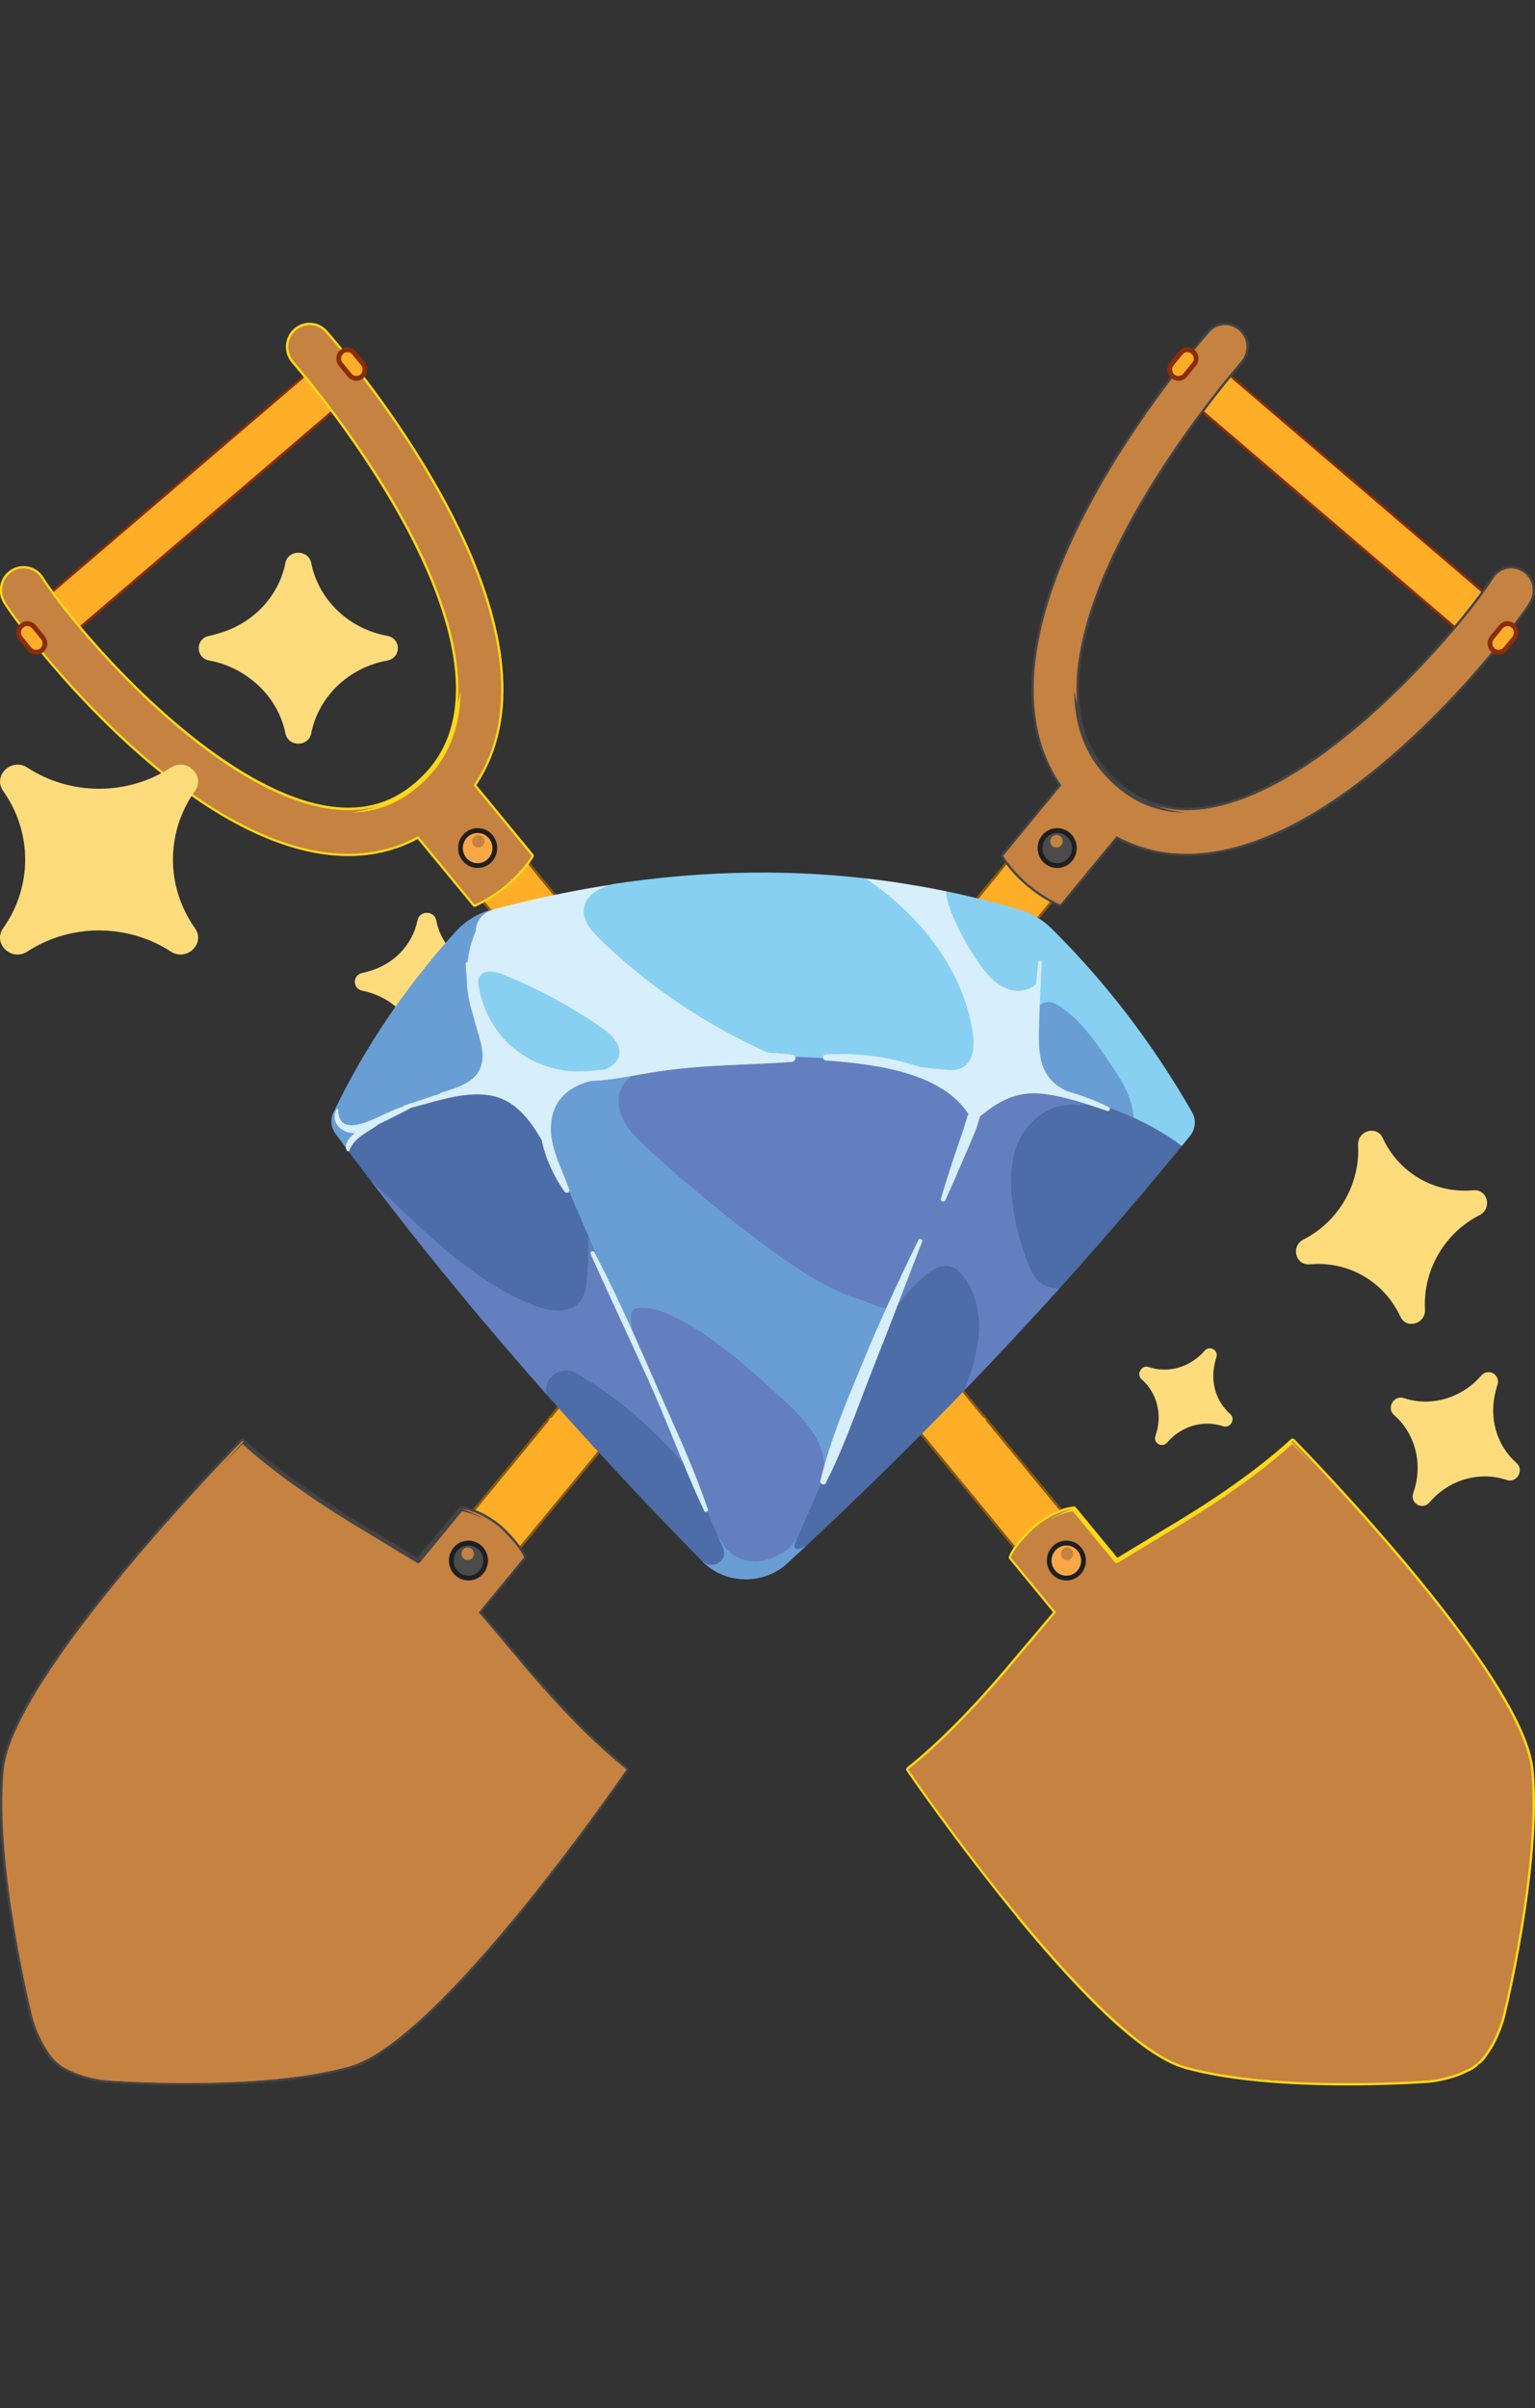 <svg width="176" height="276" viewBox="0 0 176 276" fill="none" xmlns="http://www.w3.org/2000/svg">
<rect x="0" y="0" width="176" height="276" fill="#333333" stroke="none"/>
<g clip-path="url(#clip0_3556_17778)">
<path d="M123.119 89.717L47.564 181.496C46.406 182.899 46.588 184.991 47.965 186.172C49.342 187.352 51.395 187.166 52.553 185.763L128.108 93.984L123.119 89.717Z" fill="#FFAE27"/>
<path d="M128.318 94.161L52.763 185.939C51.513 187.454 49.288 187.659 47.792 186.385C46.305 185.112 46.105 182.844 47.354 181.319L122.909 89.541C123.009 89.42 123.174 89.41 123.292 89.504L128.281 93.77C128.4 93.873 128.409 94.04 128.318 94.161ZM47.774 181.672C46.716 182.955 46.88 184.879 48.139 185.958C49.397 187.036 51.285 186.869 52.343 185.586L127.725 94.021L123.155 90.108L47.774 181.672Z" fill="#8B580E"/>
<g style="mix-blend-mode:screen">
<path d="M61.719 167.022C62.44 165.618 62.841 164.094 63.242 162.569C63.27 162.467 63.041 162.486 63.014 162.569C62.494 164.224 61.92 165.814 61.09 167.338C60.214 168.937 59.612 170.545 58.071 171.624C56.794 172.516 55.535 173.613 54.131 174.292C52.991 174.849 52.097 175.723 51.34 176.746C51.267 176.839 51.486 176.848 51.541 176.801C52.206 176.076 52.827 175.398 53.666 174.868C54.277 174.477 54.961 174.189 55.59 173.799C56.922 172.972 58.372 172.098 59.494 170.991C60.57 169.932 61.053 168.342 61.728 167.022H61.719Z" fill="#FFAE27"/>
</g>
<g style="mix-blend-mode:screen">
<path d="M63.197 167.152C64.419 164.837 65.376 162.495 65.842 159.892C65.869 159.743 65.559 159.78 65.531 159.892C64.975 162.439 63.963 164.81 62.677 167.059C61.327 169.42 59.831 172.005 57.888 173.901C56.064 175.686 53.839 176.931 51.787 178.4C49.862 179.776 48.513 181.747 46.679 183.206C46.542 183.308 46.807 183.373 46.889 183.318C48.932 181.886 50.355 179.748 52.443 178.317C54.596 176.848 56.812 175.574 58.7 173.734C60.515 171.958 62.002 169.365 63.197 167.124V167.152Z" fill="#FFAE27"/>
</g>
<g style="mix-blend-mode:screen">
<path d="M64.145 168.714C64.455 166.948 65.942 165.163 66.772 163.61C67.62 162.021 68.496 160.45 69.18 158.777C69.964 156.88 70.712 155.068 71.779 153.32C72.773 151.693 73.731 150.038 74.752 148.43C74.844 148.291 74.543 148.3 74.47 148.384C73.403 149.722 72.509 151.377 71.615 152.846C70.694 154.342 69.9 155.83 69.243 157.466C68.459 159.418 67.547 161.24 66.571 163.099C65.696 164.754 64.601 166.325 63.808 168.017C63.552 168.565 63.452 169.188 63.27 169.764C62.959 170.731 62.184 171.67 61.582 172.46C60.223 174.208 58.591 175.779 56.995 177.303C55.389 178.828 53.693 180.12 51.86 181.347C50.355 182.36 48.905 183.467 47.783 184.926C47.692 185.038 47.965 185.056 48.029 184.991C50.829 182.063 54.523 180.259 57.478 177.489C58.883 176.179 60.315 174.793 61.537 173.306C62.649 171.958 63.835 170.508 64.145 168.723V168.714Z" fill="#FFAE27"/>
</g>
<g style="mix-blend-mode:screen">
<path d="M69.59 161.268C70.457 160.161 71.204 158.888 71.98 157.717C73.694 155.123 75.4 152.529 77.133 149.936C78.647 147.677 80.197 145.381 81.502 142.983C82.204 141.69 82.842 140.361 83.599 139.088C84.147 138.167 84.739 137.312 85.086 136.28C85.123 136.159 84.849 136.187 84.812 136.28C83.992 138.446 82.514 140.435 81.438 142.49C80.261 144.749 78.829 146.896 77.434 149.025C76.029 151.182 74.543 153.292 73.147 155.448C72.381 156.638 71.597 157.81 70.776 158.962C70.648 159.148 70.283 159.771 69.9 160.338C70.238 159.548 70.493 158.683 70.894 158.005C71.825 156.452 72.527 154.733 73.439 153.162C74.296 151.674 75.035 150.103 75.883 148.616C76.33 147.826 76.631 147.063 77.188 146.329C77.489 145.929 77.79 145.446 77.917 144.963C77.945 144.851 77.698 144.879 77.671 144.963C77.297 146.162 76.166 147.026 75.674 148.188C74.953 149.871 73.877 151.507 72.965 153.087C72.135 154.528 71.341 155.988 70.593 157.475C70.292 158.07 69.946 158.618 69.681 159.232C69.371 159.948 69.134 160.886 68.678 161.509C68.55 161.677 68.851 161.732 68.952 161.705C69.28 161.639 69.389 161.5 69.59 161.24V161.268Z" fill="#FFAE27"/>
</g>
<g style="mix-blend-mode:screen">
<path d="M74.716 156.574C75.628 155.505 76.294 154.277 77.051 153.097C78.017 151.6 79.057 150.159 80.033 148.672C81.821 145.958 83.645 143.345 85.168 140.464C86.609 137.749 87.968 134.961 89.327 132.2C89.391 132.07 89.135 132.079 89.09 132.163C86.208 137.675 83.225 143.02 79.732 148.151C78.838 149.471 77.963 150.792 77.078 152.121C76.12 153.562 75.318 155.105 74.242 156.453C72.171 159.018 70.101 161.649 68.596 164.615C68.541 164.717 68.751 164.707 68.797 164.642C70.63 161.835 72.545 159.111 74.725 156.574H74.716Z" fill="#FFAE27"/>
</g>
<g style="mix-blend-mode:screen">
<path d="M87.448 139.711C88.397 137.926 89.446 136.169 90.44 134.421C91.306 132.887 92.027 131.158 92.738 129.541C93.577 127.635 94.48 125.776 95.41 123.907C95.447 123.833 95.292 123.833 95.265 123.889C91.489 130.666 88.15 137.693 84.712 144.647C84.666 144.74 84.849 144.73 84.885 144.675C85.852 143.085 86.582 141.365 87.457 139.72L87.448 139.711Z" fill="#FFAE27"/>
</g>
<g style="mix-blend-mode:screen">
<path d="M97.581 123.666C98.858 121.267 100.482 119.036 101.248 116.396C101.275 116.303 101.065 116.322 101.038 116.396C100.089 118.999 98.347 121.175 97.007 123.573C95.584 126.12 94.198 128.667 92.975 131.326C92.912 131.456 93.167 131.447 93.213 131.363C94.754 128.853 96.195 126.269 97.59 123.666H97.581Z" fill="#FFAE27"/>
</g>
<g style="mix-blend-mode:screen">
<path d="M96.368 128.546C97.271 127.171 98.293 125.823 99.323 124.54C101.394 121.946 103.555 119.455 105.699 116.917C107.869 114.342 109.329 111.312 111.18 108.514C113.123 105.586 115.43 102.983 117.61 100.24C117.701 100.129 117.418 100.101 117.355 100.175C115.138 102.741 112.785 105.176 110.843 107.965C108.918 110.726 107.431 113.785 105.334 116.425C104.257 117.782 103.054 119.027 101.959 120.366C100.974 121.556 100.108 122.848 99.15 124.066C97.134 126.613 95.62 129.383 93.915 132.125C93.851 132.237 94.079 132.228 94.134 132.163C94.954 131.001 95.593 129.727 96.377 128.546H96.368Z" fill="#FFAE27"/>
</g>
<g style="mix-blend-mode:screen">
<path d="M100.728 125.237C101.968 123.48 103.218 121.751 104.431 119.975C105.197 118.851 106.264 117.986 107.14 116.964C107.796 116.201 108.353 115.346 108.973 114.547C109.037 114.472 108.845 114.463 108.8 114.519C108.043 115.42 107.34 116.35 106.538 117.215C105.817 117.995 104.969 118.646 104.303 119.492C102.953 121.184 101.877 123.08 100.555 124.791C99.314 126.399 98.42 128.258 97.162 129.857C95.712 131.707 94.389 133.622 93.057 135.555C92.984 135.667 93.231 135.667 93.285 135.593C95.794 132.153 98.284 128.723 100.737 125.246L100.728 125.237Z" fill="#FFAE27"/>
</g>
<g style="mix-blend-mode:screen">
<path d="M109.721 108.42C111.162 106.673 112.202 104.646 113.132 102.592C113.168 102.508 113.013 102.518 112.986 102.573C111.928 104.618 110.742 106.58 109.301 108.365C107.815 110.205 106.255 111.953 104.896 113.896C104.841 113.979 105.024 113.979 105.069 113.924C106.556 112.037 108.198 110.289 109.73 108.439L109.721 108.42Z" fill="#FFAE27"/>
</g>
<g style="mix-blend-mode:screen">
<path d="M116.862 105.214C116.926 105.093 116.68 105.093 116.625 105.176C116.278 105.781 115.841 106.311 115.403 106.85C115.312 106.961 115.585 106.989 115.649 106.915C116.105 106.385 116.525 105.827 116.853 105.214H116.862Z" fill="#FFAE27"/>
</g>
<g style="mix-blend-mode:multiply">
<path d="M123.119 89.717L114.628 100.026C114.938 101.17 115.822 102.155 115.795 103.419C115.768 104.842 115.184 106.097 114.29 107.184C111.618 110.438 108.672 113.478 105.872 116.62C102.899 119.966 100.153 123.48 97.353 126.975C91.708 134.04 85.889 140.956 80.033 147.835C74.16 154.733 68.249 161.603 62.458 168.574C59.585 172.033 56.83 175.574 54.058 179.116C52.179 181.514 49.917 183.773 48.084 186.274C49.461 187.343 51.422 187.129 52.544 185.772L128.099 93.993L123.11 89.727L123.119 89.717Z" fill="#FFAE27"/>
</g>
<g style="mix-blend-mode:screen">
<path d="M58.417 170.136C61.5 166.641 64.501 163.108 67.383 159.436C69.873 156.266 72.408 153.124 75.382 150.419C82.614 141.607 89.956 132.906 97.417 124.279C104.932 115.597 111.226 105.957 117.619 96.41L47.573 181.496C47.081 182.091 46.834 182.806 46.816 183.522C50.364 178.809 54.496 174.579 58.426 170.136H58.417Z" fill="#FFAE27"/>
</g>
<path d="M167.308 72.176L137.101 46.343C136.07 45.46 135.933 43.889 136.8 42.838C137.666 41.788 139.208 41.648 140.238 42.532L170.446 68.365C171.476 69.248 171.613 70.819 170.747 71.869C169.88 72.92 168.339 73.059 167.308 72.176Z" fill="#FFAE27"/>
<path d="M170.947 72.046C169.99 73.217 168.275 73.366 167.126 72.39L136.918 46.557C135.769 45.581 135.623 43.833 136.581 42.662C137.538 41.49 139.253 41.342 140.402 42.318L170.61 68.151C171.759 69.127 171.905 70.875 170.947 72.046ZM137 43.015C136.234 43.954 136.353 45.348 137.265 46.129L167.472 71.962C168.393 72.743 169.762 72.622 170.528 71.693C171.294 70.763 171.175 69.359 170.263 68.579L140.056 42.745C139.135 41.964 137.767 42.085 137 43.015Z" fill="#8B2D08"/>
<g style="mix-blend-mode:screen">
<path d="M171.303 70.373C171.33 69.629 171.048 68.876 170.446 68.365L140.238 42.531C139.636 42.02 138.861 41.862 138.15 42.02L171.303 70.373Z" fill="#FFAE27"/>
</g>
<g style="mix-blend-mode:multiply">
<path d="M170.446 68.355L170.172 68.113C164.244 68.048 158.461 63.428 154.165 59.905C150.918 57.246 147.772 54.355 145.227 50.972C143.585 48.787 141.688 46.194 141.251 43.377L140.238 42.513C139.208 41.629 137.666 41.769 136.8 42.819C135.933 43.87 136.07 45.441 137.101 46.324L167.308 72.157C168.339 73.04 169.88 72.901 170.747 71.85C171.613 70.8 171.476 69.229 170.446 68.346V68.355Z" fill="#FFAE27"/>
</g>
<path d="M175.334 68.997C176.064 67.844 175.745 66.301 174.605 65.557C173.474 64.813 171.96 65.139 171.23 66.301C167.773 71.757 151.201 91.465 137.438 92.794C133.307 93.194 129.877 91.874 126.968 88.76C120.155 81.472 124.441 69.257 129.248 60.296C134.757 50.014 142.217 41.518 142.29 41.434C143.193 40.412 143.111 38.841 142.108 37.92C141.114 37 139.563 37.084 138.66 38.106C137.402 39.529 109.237 71.776 121.687 90.015L115.038 98.093C115.038 98.093 116.935 101.523 121.55 103.661L128.008 95.815C130.953 97.442 134.264 98.093 137.894 97.749C154.795 96.131 172.534 73.412 175.334 69.006V68.997Z" fill="#C58241"/>
<path d="M171.403 74.686C165.995 81.258 151.913 96.68 137.931 98.019C134.346 98.362 131.036 97.74 128.09 96.159L121.769 103.828C121.687 103.921 121.559 103.959 121.45 103.903C116.807 101.746 114.892 98.362 114.81 98.214C114.755 98.112 114.764 97.991 114.837 97.898L121.359 89.978C110.651 73.896 130.543 47.477 136.909 39.742C137.757 38.711 138.314 38.069 138.469 37.902C138.952 37.353 139.618 37.028 140.348 36.991C141.068 36.954 141.761 37.205 142.299 37.697C143.394 38.701 143.503 40.384 142.564 41.527L142.5 41.602C142.455 41.657 142.008 42.169 141.278 43.052C139.135 45.645 133.708 52.543 129.494 60.407C124.733 69.285 120.465 81.379 127.168 88.546C130.014 91.595 133.37 92.887 137.42 92.497C147.225 91.558 159.318 80.784 167.363 71.014C168.904 69.136 170.236 67.361 171.011 66.134C171.832 64.841 173.519 64.498 174.76 65.316C175.371 65.715 175.79 66.329 175.936 67.054C176.091 67.779 175.954 68.523 175.562 69.145C174.924 70.159 173.492 72.139 171.403 74.677V74.686ZM121.477 103.317L127.807 95.629C127.889 95.527 128.026 95.499 128.144 95.564C131.045 97.163 134.319 97.805 137.876 97.461C142.464 97.024 154.886 93.882 170.984 74.323C173.063 71.804 174.477 69.843 175.106 68.848C175.425 68.346 175.526 67.76 175.407 67.175C175.289 66.598 174.951 66.106 174.468 65.79C173.474 65.13 172.124 65.409 171.467 66.45C170.683 67.695 169.333 69.489 167.773 71.386C159.665 81.239 147.443 92.106 137.466 93.064C133.243 93.473 129.74 92.125 126.776 88.946C119.845 81.537 124.168 69.201 129.011 60.156C133.252 52.245 138.706 45.32 140.858 42.708C141.588 41.816 142.044 41.304 142.09 41.248L142.144 41.183C142.901 40.263 142.81 38.925 141.935 38.116C141.506 37.716 140.95 37.521 140.375 37.549C139.791 37.577 139.262 37.837 138.87 38.274C138.715 38.441 138.159 39.083 137.32 40.105C134.611 43.396 127.825 52.097 123.301 61.82C117.783 73.682 117.318 83.108 121.915 89.847C121.988 89.95 121.979 90.089 121.897 90.182L115.375 98.112C115.804 98.79 117.692 101.504 121.477 103.317Z" fill="#444444"/>
<g style="mix-blend-mode:screen">
<path d="M115.649 98.976C116.215 98.186 116.78 97.386 117.364 96.606C118.476 95.118 119.717 93.324 121.277 92.283C122.052 91.762 122.845 91.576 123.657 92.143C124.168 92.506 124.66 92.868 125.153 93.213C123.329 91.056 121.842 88.63 120.976 85.897C119.462 81.118 119.817 76.099 121.158 71.321C122.964 64.897 126.047 59.124 129.558 53.519C133.115 47.858 137.073 42.466 141.579 37.549C140.621 37.047 139.417 37.233 138.66 38.088C137.402 39.51 109.237 71.757 121.687 89.996L115.038 98.074C115.038 98.074 115.23 98.427 115.64 98.967L115.649 98.976Z" fill="#C58241"/>
</g>
<g style="mix-blend-mode:screen">
<path d="M132.495 92.339C134.903 93.222 137.648 93.436 140.038 93.241C145.026 92.832 149.432 90.164 153.344 87.152C161.325 81.007 168.457 73.728 174.03 65.288C172.999 64.944 171.841 65.325 171.23 66.292C167.773 71.749 151.201 91.456 137.438 92.785C135.669 92.953 134.027 92.804 132.495 92.339Z" fill="#C58241"/>
</g>
<g style="mix-blend-mode:multiply">
<path d="M140.95 38.46C141.314 39.473 140.913 40.635 140.348 41.5C139.417 42.941 138.241 44.242 137.192 45.581C133.79 49.94 130.47 54.402 127.834 59.301C124.377 65.697 121.559 73.673 123.502 80.645C122.909 74.082 125.955 66.422 129.248 60.287C134.757 50.005 142.217 41.509 142.29 41.425C143.193 40.403 143.111 38.832 142.108 37.911C141.305 37.168 140.147 37.093 139.253 37.614C139.864 37.595 140.712 37.8 140.94 38.451L140.95 38.46Z" fill="#C58241"/>
</g>
<g style="mix-blend-mode:multiply">
<path d="M175.334 68.997C176.064 67.844 175.745 66.301 174.605 65.557C173.474 64.813 171.96 65.139 171.23 66.301C170.892 66.84 170.418 67.519 169.835 68.309C170.291 68.002 170.783 67.797 171.294 67.872C172.069 67.993 172.069 69.229 171.878 69.777C171.458 71.032 170.601 72.111 169.771 73.105C168.804 74.258 167.864 75.457 166.861 76.573C164.234 79.501 161.416 82.318 158.461 84.902C153.235 89.475 146.896 94.142 139.919 95.23C134.62 96.066 129.038 94.858 124.824 91.362C122.015 89.038 120.027 86.027 118.814 82.68C119.243 85.283 120.155 87.756 121.696 90.015L115.047 98.093C115.047 98.093 116.944 101.523 121.559 103.661L128.017 95.815C130.963 97.442 134.273 98.093 137.903 97.749C154.804 96.131 172.543 73.412 175.343 69.006L175.334 68.997Z" fill="#C58241"/>
</g>
<g style="mix-blend-mode:multiply">
<path d="M175.334 68.997C176.064 67.844 175.745 66.301 174.605 65.557C173.474 64.813 171.96 65.139 171.23 66.301C170.892 66.84 170.418 67.519 169.834 68.309C170.291 68.002 170.783 67.797 171.294 67.872C172.069 67.993 172.069 69.229 171.878 69.777C171.458 71.032 170.601 72.111 169.771 73.105C168.804 74.258 167.864 75.457 166.861 76.573C164.234 79.501 161.416 82.318 158.461 84.902C153.235 89.475 146.896 94.142 139.919 95.23C134.62 96.066 129.038 94.858 124.824 91.362C123.557 90.312 122.471 89.122 121.532 87.83C121.942 88.555 122.426 89.243 122.955 89.894C123.83 90.972 125.226 92.069 125.718 93.408C126.056 94.328 125.691 95.137 125.171 95.918C124.186 97.377 123.283 99.041 122.061 100.305C120.638 101.774 119.015 101.755 117.391 100.882C118.413 101.82 119.781 102.843 121.568 103.661L128.026 95.815C130.972 97.442 134.282 98.093 137.912 97.749C154.813 96.131 172.552 73.412 175.352 69.006L175.334 68.997Z" fill="#C58241"/>
</g>
<path d="M135.888 42.996C135.532 43.423 134.903 43.479 134.483 43.117C134.064 42.754 134.009 42.122 134.365 41.685L135.386 40.44C135.742 40.012 136.371 39.956 136.791 40.319C137.21 40.681 137.265 41.323 136.909 41.75L135.888 42.996Z" fill="#FFAE27"/>
<path d="M137.119 41.927L136.097 43.172C135.651 43.721 134.848 43.786 134.31 43.331C133.772 42.875 133.708 42.057 134.155 41.508L135.176 40.263C135.623 39.714 136.426 39.649 136.964 40.105C137.502 40.56 137.566 41.378 137.119 41.927ZM134.565 41.871C134.31 42.187 134.346 42.652 134.656 42.912C134.966 43.172 135.423 43.135 135.678 42.819L136.699 41.574C136.955 41.267 136.918 40.793 136.608 40.532C136.298 40.272 135.842 40.309 135.587 40.625L134.565 41.871Z" fill="#8B2D08"/>
<path d="M172.589 74.388C172.233 74.816 171.604 74.872 171.184 74.509C170.765 74.147 170.71 73.515 171.066 73.078L172.087 71.832C172.443 71.404 173.063 71.349 173.492 71.711C173.911 72.074 173.966 72.706 173.61 73.143L172.589 74.388Z" fill="#FFAE27"/>
<path d="M173.82 73.319L172.799 74.565C172.352 75.114 171.549 75.179 171.011 74.723C170.473 74.268 170.409 73.45 170.856 72.901L171.878 71.656C172.324 71.107 173.127 71.042 173.665 71.497C174.203 71.953 174.267 72.771 173.82 73.319ZM171.276 73.264C171.02 73.58 171.057 74.044 171.367 74.305C171.677 74.565 172.133 74.528 172.388 74.212L173.41 72.966C173.665 72.659 173.629 72.185 173.319 71.925C173.009 71.665 172.552 71.702 172.297 72.018L171.276 73.264Z" fill="#8B2D08"/>
<path d="M122.718 98.483C122.015 99.329 120.775 99.441 119.945 98.734C119.115 98.019 119.005 96.754 119.699 95.908C120.401 95.062 121.641 94.951 122.471 95.657C123.301 96.373 123.411 97.638 122.718 98.483Z" fill="#4B4B4B"/>
<path d="M122.927 98.66C122.134 99.627 120.72 99.748 119.772 98.939C118.823 98.13 118.704 96.689 119.498 95.722C120.291 94.756 121.705 94.635 122.654 95.444C123.602 96.252 123.721 97.693 122.927 98.66ZM119.918 96.085C119.316 96.819 119.407 97.907 120.127 98.52C120.839 99.134 121.915 99.041 122.517 98.307C123.119 97.572 123.028 96.485 122.307 95.871C121.587 95.258 120.519 95.35 119.918 96.085Z" fill="#1F1F1F"/>
<path d="M121.678 96.875C121.422 97.182 120.976 97.219 120.675 96.968C120.374 96.717 120.337 96.252 120.583 95.945C120.839 95.639 121.286 95.602 121.587 95.853C121.888 96.103 121.924 96.568 121.678 96.875Z" fill="#C58241"/>
<path d="M71.834 202.792C66.982 198.944 62.157 193.459 59.357 190.066L54.888 184.777L60.068 178.493C59.567 177.099 57.277 175.016 57.277 175.016C54.806 173.008 52.845 172.925 52.845 172.925L47.938 178.893L42.256 175.444C38.489 173.222 32.351 169.337 27.79 165.135C27.79 165.135 1.487 191.833 0.429 202.876C-0.62 213.92 3.73 231.229 3.73 231.229C3.73 231.229 4.323 233.525 5.637 235.337C5.883 235.737 6.202 236.09 6.567 236.397C6.576 236.406 6.594 236.425 6.603 236.434C6.622 236.444 6.631 236.462 6.649 236.472C7.005 236.788 7.406 237.048 7.835 237.225C9.814 238.228 12.139 238.424 12.139 238.424C12.139 238.424 29.624 239.79 40.112 236.815C50.601 233.841 71.825 202.802 71.825 202.802L71.834 202.792Z" fill="#C58241"/>
<path d="M59.384 219.767C50.929 230.039 44.472 235.858 40.194 237.076C29.779 240.032 12.304 238.712 12.13 238.693C12.03 238.693 9.732 238.479 7.725 237.466C7.306 237.299 6.877 237.029 6.476 236.676L6.594 236.416L6.421 236.63C6.421 236.63 6.384 236.592 6.375 236.592C5.983 236.267 5.646 235.886 5.399 235.477C4.086 233.664 3.484 231.387 3.457 231.294C3.411 231.117 -0.903 213.808 0.146 202.839C0.575 198.34 5.08 190.847 13.535 180.575C20.421 172.209 27.508 165.005 27.581 164.93C27.681 164.828 27.845 164.819 27.955 164.93C32.606 169.216 38.981 173.213 42.374 175.202L47.865 178.53L52.626 172.748C52.681 172.683 52.763 172.646 52.845 172.646C52.927 172.646 54.915 172.757 57.432 174.793C57.542 174.886 59.785 176.95 60.305 178.391C60.342 178.484 60.324 178.586 60.26 178.66L55.234 184.768L59.557 189.871C62.075 192.93 67.046 198.637 71.989 202.56C72.098 202.653 72.126 202.82 72.043 202.932C71.989 203.016 66.252 211.382 59.366 219.748L59.384 219.767ZM13.973 180.929C5.71 190.968 1.122 198.563 0.702 202.895C-0.328 213.762 3.958 230.987 3.995 231.154C3.995 231.173 4.597 233.423 5.855 235.17C6.083 235.542 6.384 235.877 6.74 236.183L6.786 236.221L6.831 236.258C7.187 236.565 7.561 236.806 7.944 236.964C9.868 237.94 12.149 238.145 12.167 238.145C12.34 238.154 29.724 239.474 40.048 236.546C44.153 235.384 50.701 229.453 58.965 219.414C65.221 211.81 70.529 204.215 71.469 202.848C66.544 198.898 61.655 193.274 59.156 190.243L54.687 184.963C54.596 184.861 54.596 184.712 54.687 184.6L59.758 178.437C59.184 177.127 57.122 175.23 57.104 175.212C55.097 173.585 53.438 173.269 52.972 173.204L48.157 179.051C48.075 179.153 47.929 179.181 47.81 179.107L42.128 175.658C38.772 173.678 32.478 169.746 27.809 165.488C26.66 166.669 20.23 173.315 13.973 180.91V180.929Z" fill="#444444"/>
<g style="mix-blend-mode:multiply">
<path d="M71.834 202.793C66.982 198.944 62.157 193.459 59.357 190.066L54.888 184.777L60.068 178.493C59.567 177.099 57.277 175.016 57.277 175.016C55.161 173.297 53.419 172.99 52.972 172.934C54.897 173.566 58.034 175.128 56.156 177.015C56.037 177.127 55.909 177.136 55.772 177.052C54.34 176.095 52.316 176.076 51.258 177.638C50.209 179.19 50.929 180.771 52.443 181.616C52.608 181.709 52.644 181.895 52.535 182.044C49.908 185.846 46.643 189.007 43.606 192.455C41.043 195.365 38.726 198.581 35.497 200.775C35.297 200.915 35.05 200.738 35.078 200.506C35.424 197.159 37.568 194.203 39.337 191.461C41.225 188.542 42.995 185.539 45.019 182.723C41.289 186.395 38.817 191.377 35.507 195.393C33.272 198.117 31.028 200.84 28.93 203.676C27.827 205.172 26.641 206.669 25.729 208.305C25.009 209.597 23.595 213.064 26.523 212.442C28.52 212.014 30.29 210.768 32.004 209.69C33.719 208.621 35.415 207.487 37.148 206.437C38.598 205.563 40.204 204.642 41.937 204.782C42.119 204.8 42.192 205.014 42.137 205.172C40.851 208.63 38.106 211.252 35.78 213.994C32.916 217.368 29.925 220.659 26.751 223.727C23.075 227.297 18.186 231.47 12.842 231.712C6.64 231.991 4.779 225.67 3.676 220.557C2.18 213.65 1.596 205.907 4.022 199.149C5.244 195.746 7.059 192.669 8.984 189.639C11.355 185.893 13.882 182.258 16.572 178.744C20.147 174.068 23.96 169.578 27.909 165.228C27.863 165.191 27.827 165.153 27.781 165.116C27.781 165.116 1.478 191.814 0.42 202.858C-0.629 213.901 3.721 231.21 3.721 231.21C3.721 231.21 4.314 233.506 5.627 235.319C5.874 235.719 6.193 236.072 6.558 236.379C6.567 236.388 6.585 236.406 6.594 236.416C6.612 236.425 6.622 236.444 6.64 236.453C6.996 236.769 7.397 237.029 7.826 237.206C9.805 238.21 12.13 238.405 12.13 238.405C12.13 238.405 29.615 239.772 40.103 236.797C50.592 233.822 71.816 202.783 71.816 202.783L71.834 202.793Z" fill="#C58241"/>
</g>
<g style="mix-blend-mode:multiply">
<path d="M71.834 202.793C66.982 198.944 62.157 193.46 59.357 190.067L54.888 184.777L60.068 178.493C59.986 178.27 59.849 178.019 59.694 177.768C56.119 181.607 52.881 185.763 49.324 189.62C48.257 190.773 47.181 191.907 46.096 193.032C47.536 191.842 49.014 190.643 50.601 189.685C51.358 189.23 52.106 188.877 53 189.1C54.377 189.434 55.627 190.801 56.621 191.712C58.153 193.125 59.494 194.687 60.944 196.193C62.777 198.108 65.504 200.385 64.802 203.406C64.109 206.399 61.71 208.835 59.813 211.094C56.913 214.543 53.83 217.815 50.674 221.022C45.375 226.404 39.957 231.731 32.925 234.678C26.103 237.541 19.099 238.015 11.82 237.727C10.726 237.68 9.631 237.624 8.528 237.522C10.325 238.257 12.149 238.415 12.149 238.415C12.149 238.415 29.633 239.781 40.121 236.806C50.61 233.832 71.834 202.793 71.834 202.793Z" fill="#C58241"/>
</g>
<path d="M55.216 180.139C54.514 180.985 53.273 181.096 52.443 180.39C51.613 179.674 51.504 178.41 52.197 177.564C52.899 176.718 54.14 176.606 54.97 177.313C55.8 178.029 55.909 179.293 55.216 180.139Z" fill="#4B4B4B"/>
<path d="M55.426 180.315C54.632 181.282 53.219 181.403 52.27 180.594C51.322 179.785 51.203 178.344 51.996 177.378C52.79 176.411 54.204 176.29 55.152 177.099C56.101 177.908 56.219 179.348 55.426 180.315ZM52.416 177.74C51.814 178.475 51.905 179.562 52.626 180.176C53.337 180.789 54.413 180.696 55.015 179.962C55.617 179.228 55.526 178.14 54.806 177.526C54.085 176.913 53.018 177.006 52.416 177.74Z" fill="#1F1F1F"/>
<path d="M54.176 178.53C53.921 178.837 53.474 178.874 53.173 178.623C52.872 178.363 52.836 177.908 53.082 177.601C53.328 177.294 53.784 177.257 54.085 177.508C54.386 177.768 54.423 178.224 54.176 178.53Z" fill="#C58241"/>
<g style="mix-blend-mode:multiply">
<path d="M46.624 180.408C46.624 180.408 31.566 200.385 26.824 209.495C26.824 209.495 25.647 212.284 27.453 211.838C29.259 211.391 49.041 190.597 53.273 186.097C53.273 186.097 30.636 208.426 29.897 207.617C29.149 206.799 46.624 180.417 46.624 180.417V180.408Z" fill="#C58241"/>
</g>
<g style="mix-blend-mode:screen">
<path d="M27.736 167.217C27.736 167.217 12.514 185.103 7.543 195.393C2.572 205.693 5.135 219.832 5.135 219.832C5.135 219.832 5.436 202.04 9.349 195.997C13.261 189.955 29.013 169.96 29.013 169.96L44.545 178.623L27.736 167.208V167.217Z" fill="#C58241"/>
</g>
<g style="mix-blend-mode:screen">
<path d="M52.963 173.501C52.963 173.501 40.012 189.49 36.391 196.992C36.391 196.992 49.735 180.175 52.963 173.501Z" fill="#C58241"/>
</g>
<path d="M52.861 89.717L128.416 181.496C129.575 182.899 129.392 184.991 128.015 186.172C126.638 187.352 124.586 187.166 123.427 185.763L47.873 93.984L52.861 89.717Z" fill="#FFAE27"/>
<path d="M47.663 94.161L123.218 185.939C124.467 187.454 126.693 187.659 128.188 186.385C129.675 185.112 129.876 182.844 128.626 181.319L53.071 89.541C52.971 89.42 52.807 89.41 52.688 89.504L47.699 93.77C47.581 93.873 47.572 94.04 47.663 94.161ZM128.207 181.672C129.265 182.955 129.1 184.879 127.842 185.958C126.583 187.036 124.695 186.869 123.637 185.586L48.255 94.021L52.825 90.108L128.207 181.672Z" fill="#8B580E"/>
<g style="mix-blend-mode:screen">
<path d="M114.261 167.022C113.541 165.618 113.139 164.094 112.738 162.569C112.711 162.467 112.939 162.486 112.966 162.569C113.486 164.224 114.061 165.814 114.891 167.338C115.766 168.937 116.368 170.545 117.909 171.624C119.186 172.516 120.445 173.613 121.85 174.292C122.99 174.849 123.883 175.723 124.64 176.746C124.713 176.839 124.495 176.848 124.44 176.801C123.774 176.076 123.154 175.398 122.315 174.868C121.704 174.477 121.02 174.189 120.39 173.799C119.059 172.972 117.609 172.098 116.487 170.991C115.41 169.932 114.927 168.342 114.252 167.022H114.261Z" fill="#FFAE27"/>
</g>
<g style="mix-blend-mode:screen">
<path d="M112.784 167.152C111.562 164.837 110.604 162.495 110.139 159.892C110.111 159.743 110.421 159.78 110.449 159.892C111.005 162.439 112.018 164.81 113.304 167.059C114.653 169.42 116.149 172.005 118.092 173.901C119.916 175.686 122.141 176.931 124.194 178.4C126.118 179.776 127.468 181.747 129.301 183.206C129.438 183.308 129.173 183.373 129.091 183.318C127.048 181.886 125.625 179.748 123.537 178.317C121.384 176.848 119.168 175.574 117.28 173.734C115.465 171.958 113.978 169.365 112.784 167.124V167.152Z" fill="#FFAE27"/>
</g>
<g style="mix-blend-mode:screen">
<path d="M111.835 168.714C111.525 166.948 110.038 165.163 109.208 163.61C108.36 162.021 107.485 160.45 106.801 158.777C106.016 156.88 105.268 155.068 104.201 153.32C103.207 151.693 102.249 150.038 101.228 148.43C101.137 148.291 101.438 148.3 101.511 148.384C102.578 149.722 103.472 151.377 104.365 152.846C105.287 154.342 106.08 155.83 106.737 157.466C107.521 159.418 108.433 161.24 109.409 163.099C110.285 164.754 111.379 166.325 112.173 168.017C112.428 168.565 112.528 169.188 112.711 169.764C113.021 170.731 113.796 171.67 114.398 172.46C115.757 174.208 117.39 175.779 118.986 177.303C120.591 178.828 122.287 180.12 124.121 181.347C125.626 182.36 127.076 183.467 128.198 184.926C128.289 185.038 128.015 185.056 127.951 184.991C125.151 182.063 121.457 180.259 118.502 177.489C117.098 176.179 115.666 174.793 114.444 173.306C113.331 171.958 112.145 170.508 111.835 168.723V168.714Z" fill="#FFAE27"/>
</g>
<g style="mix-blend-mode:screen">
<path d="M106.39 161.268C105.524 160.161 104.776 158.888 104.001 157.717C102.286 155.123 100.58 152.529 98.847 149.936C97.333 147.677 95.783 145.381 94.479 142.983C93.776 141.69 93.138 140.361 92.381 139.088C91.834 138.167 91.241 137.312 90.894 136.28C90.858 136.159 91.131 136.187 91.168 136.28C91.989 138.446 93.466 140.435 94.543 142.49C95.719 144.749 97.151 146.896 98.546 149.025C99.951 151.182 101.438 153.292 102.833 155.448C103.599 156.638 104.384 157.81 105.204 158.962C105.332 159.148 105.697 159.771 106.08 160.338C105.743 159.548 105.487 158.683 105.086 158.005C104.156 156.452 103.453 154.733 102.541 153.162C101.684 151.674 100.945 150.103 100.097 148.616C99.65 147.826 99.349 147.063 98.793 146.329C98.492 145.929 98.191 145.446 98.063 144.963C98.036 144.851 98.282 144.879 98.309 144.963C98.683 146.162 99.814 147.026 100.307 148.188C101.027 149.871 102.103 151.507 103.016 153.087C103.846 154.528 104.639 155.988 105.387 157.475C105.688 158.07 106.034 158.618 106.299 159.232C106.609 159.948 106.846 160.886 107.302 161.509C107.43 161.677 107.129 161.732 107.029 161.705C106.7 161.639 106.591 161.5 106.39 161.24V161.268Z" fill="#FFAE27"/>
</g>
<g style="mix-blend-mode:screen">
<path d="M101.264 156.574C100.352 155.505 99.687 154.277 98.93 153.097C97.963 151.6 96.923 150.159 95.947 148.672C94.159 145.958 92.335 143.345 90.812 140.464C89.371 137.749 88.012 134.961 86.653 132.2C86.589 132.07 86.845 132.079 86.89 132.163C89.772 137.675 92.755 143.02 96.248 148.151C97.142 149.471 98.017 150.792 98.902 152.121C99.86 153.562 100.662 155.105 101.739 156.453C103.809 159.018 105.879 161.649 107.384 164.615C107.439 164.717 107.229 164.707 107.184 164.642C105.35 161.835 103.435 159.111 101.255 156.574H101.264Z" fill="#FFAE27"/>
</g>
<g style="mix-blend-mode:screen">
<path d="M88.532 139.711C87.584 137.926 86.535 136.169 85.54 134.421C84.674 132.887 83.954 131.158 83.242 129.541C82.403 127.635 81.5 125.776 80.57 123.907C80.533 123.833 80.688 123.833 80.716 123.889C84.492 130.666 87.83 137.693 91.268 144.647C91.314 144.74 91.131 144.73 91.095 144.675C90.128 143.085 89.398 141.365 88.523 139.72L88.532 139.711Z" fill="#FFAE27"/>
</g>
<g style="mix-blend-mode:screen">
<path d="M78.399 123.666C77.122 121.267 75.499 119.036 74.733 116.396C74.705 116.303 74.915 116.322 74.942 116.396C75.891 118.999 77.633 121.175 78.974 123.573C80.397 126.12 81.783 128.667 83.005 131.326C83.069 131.456 82.813 131.447 82.768 131.363C81.226 128.853 79.785 126.269 78.39 123.666H78.399Z" fill="#FFAE27"/>
</g>
<g style="mix-blend-mode:screen">
<path d="M79.612 128.546C78.709 127.171 77.688 125.823 76.657 124.54C74.587 121.946 72.425 119.455 70.282 116.917C68.111 114.342 66.652 111.312 64.8 108.514C62.858 105.586 60.55 102.983 58.37 100.24C58.279 100.129 58.562 100.101 58.626 100.175C60.842 102.741 63.195 105.176 65.138 107.965C67.062 110.726 68.549 113.785 70.647 116.425C71.723 117.782 72.927 119.027 74.021 120.366C75.006 121.556 75.873 122.848 76.83 124.066C78.846 126.613 80.36 129.383 82.066 132.125C82.129 132.237 81.901 132.228 81.847 132.163C81.026 131.001 80.387 129.727 79.603 128.546H79.612Z" fill="#FFAE27"/>
</g>
<g style="mix-blend-mode:screen">
<path d="M75.252 125.237C74.012 123.48 72.763 121.751 71.549 119.975C70.783 118.851 69.716 117.986 68.841 116.964C68.184 116.201 67.628 115.346 67.007 114.547C66.944 114.472 67.135 114.463 67.181 114.519C67.938 115.42 68.64 116.35 69.443 117.215C70.163 117.995 71.011 118.646 71.677 119.492C73.027 121.184 74.103 123.08 75.426 124.791C76.666 126.399 77.56 128.258 78.819 129.857C80.269 131.707 81.591 133.622 82.923 135.555C82.996 135.667 82.75 135.667 82.695 135.593C80.187 132.153 77.697 128.723 75.243 125.246L75.252 125.237Z" fill="#FFAE27"/>
</g>
<g style="mix-blend-mode:screen">
<path d="M66.26 108.42C64.819 106.673 63.779 104.646 62.848 102.592C62.812 102.508 62.967 102.518 62.994 102.573C64.052 104.618 65.238 106.58 66.679 108.365C68.166 110.205 69.725 111.953 71.084 113.896C71.139 113.979 70.957 113.979 70.911 113.924C69.424 112.037 67.783 110.289 66.25 108.439L66.26 108.42Z" fill="#FFAE27"/>
</g>
<g style="mix-blend-mode:screen">
<path d="M59.118 105.214C59.054 105.093 59.301 105.093 59.355 105.176C59.702 105.781 60.14 106.311 60.578 106.85C60.669 106.961 60.395 106.989 60.331 106.915C59.875 106.385 59.456 105.827 59.127 105.214H59.118Z" fill="#FFAE27"/>
</g>
<g style="mix-blend-mode:multiply">
<path d="M52.861 89.717L61.353 100.026C61.043 101.17 60.158 102.155 60.185 103.419C60.213 104.842 60.796 106.097 61.69 107.184C64.362 110.438 67.308 113.478 70.108 116.62C73.082 119.966 75.827 123.48 78.627 126.975C84.273 134.04 90.092 140.956 95.947 147.835C101.821 154.733 107.731 161.603 113.522 168.574C116.395 172.033 119.15 175.574 121.922 179.116C123.801 181.514 126.063 183.773 127.896 186.274C126.519 187.343 124.558 187.129 123.437 185.772L47.882 93.993L52.87 89.727L52.861 89.717Z" fill="#FFAE27"/>
</g>
<g style="mix-blend-mode:screen">
<path d="M117.563 170.136C114.48 166.641 111.479 163.108 108.597 159.436C106.107 156.266 103.572 153.124 100.599 150.419C93.366 141.607 86.024 132.906 78.563 124.279C71.048 115.597 64.755 105.957 58.361 96.41L128.407 181.496C128.9 182.091 129.146 182.806 129.164 183.522C125.616 178.809 121.485 174.579 117.554 170.136H117.563Z" fill="#FFAE27"/>
</g>
<path d="M8.672 72.176L38.88 46.343C39.91 45.46 40.047 43.889 39.181 42.838C38.314 41.788 36.773 41.648 35.742 42.532L5.535 68.365C4.504 69.248 4.367 70.819 5.234 71.869C6.1 72.92 7.641 73.059 8.672 72.176Z" fill="#FFAE27"/>
<path d="M5.033 72.046C5.991 73.217 7.705 73.366 8.855 72.39L39.062 46.557C40.211 45.581 40.357 43.833 39.399 42.662C38.442 41.49 36.727 41.342 35.578 42.318L5.37 68.151C4.221 69.127 4.075 70.875 5.033 72.046ZM38.98 43.015C39.746 43.954 39.627 45.348 38.715 46.129L8.508 71.962C7.587 72.743 6.219 72.622 5.453 71.693C4.686 70.763 4.805 69.359 5.717 68.579L35.925 42.745C36.846 41.964 38.214 42.085 38.98 43.015Z" fill="#8B2D08"/>
<g style="mix-blend-mode:screen">
<path d="M4.677 70.373C4.65 69.629 4.933 68.876 5.535 68.365L35.742 42.531C36.344 42.02 37.119 41.862 37.831 42.02L4.677 70.373Z" fill="#FFAE27"/>
</g>
<g style="mix-blend-mode:multiply">
<path d="M5.535 68.355L5.808 68.113C11.737 68.048 17.519 63.428 21.815 59.905C25.062 57.246 28.209 54.355 30.753 50.972C32.395 48.787 34.292 46.194 34.73 43.377L35.742 42.513C36.773 41.629 38.314 41.769 39.181 42.819C40.047 43.87 39.91 45.441 38.88 46.324L8.672 72.157C7.642 73.04 6.1 72.901 5.234 71.85C4.367 70.8 4.504 69.229 5.535 68.346V68.355Z" fill="#FFAE27"/>
</g>
<path d="M0.646 68.997C-0.084 67.844 0.236 66.301 1.376 65.557C2.507 64.813 4.021 65.139 4.75 66.301C8.207 71.757 24.779 91.465 38.542 92.794C42.674 93.194 46.103 91.874 49.013 88.76C55.826 81.472 51.539 69.257 46.732 60.296C41.224 50.014 33.763 41.518 33.69 41.434C32.787 40.412 32.869 38.841 33.872 37.92C34.867 37 36.417 37.084 37.32 38.106C38.579 39.529 66.743 71.776 54.293 90.015L60.942 98.093C60.942 98.093 59.045 101.523 54.43 103.661L47.973 95.815C45.027 97.442 41.716 98.093 38.086 97.749C21.186 96.131 3.446 73.412 0.646 69.006V68.997Z" fill="#C58241"/>
<path d="M4.577 74.686C9.986 81.258 24.068 96.68 38.05 98.019C41.634 98.362 44.945 97.74 47.891 96.159L54.211 103.828C54.293 103.921 54.421 103.959 54.531 103.903C59.173 101.746 61.088 98.362 61.17 98.214C61.225 98.112 61.216 97.991 61.143 97.898L54.622 89.978C65.329 73.896 45.437 47.477 39.071 39.742C38.223 38.711 37.666 38.069 37.511 37.902C37.028 37.353 36.362 37.028 35.633 36.991C34.912 36.954 34.219 37.205 33.681 37.697C32.586 38.701 32.477 40.384 33.416 41.527L33.48 41.602C33.526 41.657 33.973 42.169 34.702 43.052C36.846 45.645 42.272 52.543 46.486 60.407C51.247 69.285 55.516 81.379 48.812 88.546C45.966 91.595 42.61 92.887 38.56 92.497C28.756 91.558 16.662 80.784 8.617 71.014C7.076 69.136 5.744 67.361 4.969 66.134C4.148 64.841 2.461 64.498 1.221 65.316C0.61 65.715 0.19 66.329 0.044 67.054C-0.111 67.779 0.026 68.523 0.418 69.145C1.056 70.159 2.488 72.139 4.577 74.677V74.686ZM54.503 103.317L48.173 95.629C48.091 95.527 47.955 95.499 47.836 95.564C44.936 97.163 41.661 97.805 38.104 97.461C33.517 97.024 21.094 93.882 4.997 74.323C2.917 71.804 1.503 69.843 0.874 68.848C0.555 68.346 0.454 67.76 0.573 67.175C0.692 66.598 1.029 66.106 1.512 65.79C2.507 65.13 3.856 65.409 4.513 66.45C5.298 67.695 6.647 69.489 8.207 71.386C16.315 81.239 28.537 92.106 38.515 93.064C42.738 93.473 46.24 92.125 49.204 88.946C56.136 81.537 51.812 69.201 46.969 60.156C42.728 52.245 37.274 45.32 35.122 42.708C34.392 41.816 33.936 41.304 33.891 41.248L33.836 41.183C33.079 40.263 33.17 38.925 34.046 38.116C34.474 37.716 35.031 37.521 35.605 37.549C36.189 37.577 36.718 37.837 37.11 38.274C37.265 38.441 37.822 39.083 38.661 40.105C41.37 43.396 48.155 52.097 52.679 61.82C58.197 73.682 58.662 83.108 54.065 89.847C53.992 89.95 54.002 90.089 54.084 90.182L60.605 98.112C60.176 98.79 58.288 101.504 54.503 103.317Z" fill="#FFD818"/>
<g style="mix-blend-mode:screen">
<path d="M60.331 98.976C59.766 98.186 59.2 97.386 58.617 96.606C57.504 95.118 56.263 93.324 54.704 92.283C53.928 91.762 53.135 91.576 52.323 92.143C51.812 92.506 51.32 92.868 50.828 93.213C52.652 91.056 54.138 88.63 55.005 85.897C56.519 81.118 56.163 76.099 54.822 71.321C53.017 64.897 49.934 59.124 46.422 53.519C42.865 47.858 38.907 42.466 34.401 37.549C35.359 37.047 36.563 37.233 37.32 38.088C38.579 39.51 66.743 71.757 54.293 89.996L60.942 98.074C60.942 98.074 60.751 98.427 60.34 98.967L60.331 98.976Z" fill="#C58241"/>
</g>
<g style="mix-blend-mode:screen">
<path d="M43.486 92.339C41.078 93.222 38.332 93.436 35.943 93.241C30.954 92.832 26.549 90.164 22.636 87.152C14.655 81.007 7.523 73.728 1.95 65.288C2.981 64.944 4.139 65.325 4.75 66.292C8.207 71.749 24.779 91.456 38.542 92.785C40.312 92.953 41.953 92.804 43.486 92.339Z" fill="#C58241"/>
</g>
<g style="mix-blend-mode:multiply">
<path d="M35.031 38.46C34.666 39.473 35.067 40.635 35.633 41.5C36.563 42.941 37.739 44.242 38.788 45.581C42.19 49.94 45.51 54.402 48.146 59.301C51.603 65.697 54.421 73.673 52.478 80.645C53.071 74.082 50.025 66.422 46.732 60.287C41.224 50.005 33.763 41.509 33.69 41.425C32.787 40.403 32.869 38.832 33.872 37.911C34.675 37.168 35.833 37.093 36.727 37.614C36.116 37.595 35.268 37.8 35.04 38.451L35.031 38.46Z" fill="#C58241"/>
</g>
<g style="mix-blend-mode:multiply">
<path d="M0.646 68.997C-0.084 67.844 0.236 66.301 1.376 65.557C2.507 64.813 4.021 65.139 4.75 66.301C5.088 66.84 5.562 67.519 6.146 68.309C5.69 68.002 5.197 67.797 4.686 67.872C3.911 67.993 3.911 69.229 4.103 69.777C4.522 71.032 5.38 72.111 6.21 73.105C7.176 74.258 8.116 75.457 9.119 76.573C11.746 79.501 14.564 82.318 17.519 84.902C22.745 89.475 29.084 94.142 36.061 95.23C41.36 96.066 46.942 94.858 51.156 91.362C53.965 89.038 55.953 86.027 57.166 82.68C56.738 85.283 55.826 87.756 54.284 90.015L60.933 98.093C60.933 98.093 59.036 101.523 54.421 103.661L47.964 95.815C45.018 97.442 41.707 98.093 38.077 97.749C21.177 96.131 3.437 73.412 0.637 69.006L0.646 68.997Z" fill="#C58241"/>
</g>
<g style="mix-blend-mode:multiply">
<path d="M0.646 68.997C-0.084 67.844 0.236 66.301 1.376 65.557C2.507 64.813 4.021 65.139 4.75 66.301C5.088 66.84 5.562 67.519 6.146 68.309C5.69 68.002 5.197 67.797 4.686 67.872C3.911 67.993 3.911 69.229 4.103 69.777C4.522 71.032 5.38 72.111 6.21 73.105C7.176 74.258 8.116 75.457 9.119 76.573C11.746 79.501 14.564 82.318 17.519 84.902C22.745 89.475 29.084 94.142 36.061 95.23C41.36 96.066 46.942 94.858 51.156 91.362C52.424 90.312 53.509 89.122 54.448 87.83C54.038 88.555 53.555 89.243 53.026 89.894C52.15 90.972 50.755 92.069 50.262 93.408C49.925 94.328 50.289 95.137 50.809 95.918C51.794 97.377 52.697 99.041 53.919 100.305C55.342 101.774 56.966 101.755 58.589 100.882C57.568 101.82 56.2 102.843 54.412 103.661L47.955 95.815C45.009 97.442 41.698 98.093 38.068 97.749C21.167 96.131 3.428 73.412 0.628 69.006L0.646 68.997Z" fill="#C58241"/>
</g>
<path d="M40.093 42.996C40.448 43.423 41.078 43.479 41.497 43.117C41.917 42.754 41.971 42.122 41.616 41.685L40.594 40.44C40.239 40.012 39.609 39.956 39.19 40.319C38.77 40.681 38.715 41.323 39.071 41.75L40.093 42.996Z" fill="#FFAE27"/>
<path d="M38.861 41.927L39.883 43.172C40.33 43.721 41.132 43.786 41.67 43.331C42.209 42.875 42.272 42.057 41.825 41.508L40.804 40.263C40.357 39.714 39.554 39.649 39.016 40.105C38.478 40.56 38.414 41.378 38.861 41.927ZM41.415 41.871C41.67 42.187 41.634 42.652 41.324 42.912C41.014 43.172 40.558 43.135 40.302 42.819L39.281 41.574C39.026 41.267 39.062 40.793 39.372 40.532C39.682 40.272 40.138 40.309 40.394 40.625L41.415 41.871Z" fill="#8B2D08"/>
<path d="M3.391 74.388C3.747 74.816 4.376 74.872 4.796 74.509C5.215 74.147 5.27 73.515 4.914 73.078L3.893 71.832C3.537 71.404 2.917 71.349 2.488 71.711C2.069 72.074 2.014 72.706 2.37 73.143L3.391 74.388Z" fill="#FFAE27"/>
<path d="M2.16 73.319L3.182 74.565C3.628 75.114 4.431 75.179 4.969 74.723C5.507 74.268 5.571 73.45 5.124 72.901L4.103 71.656C3.656 71.107 2.853 71.042 2.315 71.497C1.777 71.953 1.713 72.771 2.16 73.319ZM4.705 73.264C4.96 73.58 4.924 74.044 4.613 74.305C4.303 74.565 3.847 74.528 3.592 74.212L2.57 72.966C2.315 72.659 2.352 72.185 2.662 71.925C2.972 71.665 3.428 71.702 3.683 72.018L4.705 73.264Z" fill="#8B2D08"/>
<path d="M53.263 98.483C53.965 99.329 55.205 99.441 56.035 98.734C56.865 98.019 56.975 96.754 56.282 95.908C55.579 95.062 54.339 94.951 53.509 95.657C52.679 96.373 52.57 97.638 53.263 98.483Z" fill="#FBA746"/>
<path d="M53.053 98.66C53.846 99.627 55.26 99.748 56.209 98.939C57.157 98.13 57.276 96.689 56.482 95.722C55.689 94.756 54.275 94.635 53.327 95.444C52.378 96.252 52.26 97.693 53.053 98.66ZM56.063 96.085C56.665 96.819 56.574 97.907 55.853 98.52C55.142 99.134 54.065 99.041 53.463 98.307C52.861 97.572 52.953 96.485 53.673 95.871C54.394 95.258 55.461 95.35 56.063 96.085Z" fill="#1F1F1F"/>
<path d="M54.303 96.875C54.558 97.182 55.005 97.219 55.306 96.968C55.607 96.717 55.643 96.252 55.397 95.945C55.142 95.639 54.695 95.602 54.394 95.853C54.093 96.103 54.056 96.568 54.303 96.875Z" fill="#C58241"/>
<path d="M104.147 202.792C108.999 198.944 113.823 193.459 116.623 190.066L121.093 184.777L115.912 178.493C116.414 177.099 118.703 175.016 118.703 175.016C121.175 173.008 123.136 172.925 123.136 172.925L128.042 178.893L133.725 175.444C137.491 173.222 143.63 169.337 148.19 165.135C148.19 165.135 174.494 191.833 175.552 202.876C176.6 213.92 172.25 231.229 172.25 231.229C172.25 231.229 171.657 233.525 170.344 235.337C170.097 235.737 169.778 236.09 169.413 236.397C169.404 236.406 169.386 236.425 169.377 236.434C169.359 236.444 169.35 236.462 169.331 236.472C168.976 236.788 168.574 237.048 168.146 237.225C166.167 238.228 163.841 238.424 163.841 238.424C163.841 238.424 146.357 239.79 135.868 236.815C125.379 233.841 104.156 202.802 104.156 202.802L104.147 202.792Z" fill="#C58241"/>
<path d="M116.596 219.767C125.051 230.039 131.508 235.858 135.786 237.076C146.202 240.032 163.677 238.712 163.85 238.693C163.95 238.693 166.249 238.479 168.255 237.466C168.675 237.299 169.103 237.029 169.505 236.676L169.386 236.416L169.559 236.63C169.559 236.63 169.596 236.592 169.605 236.592C169.997 236.267 170.335 235.886 170.581 235.477C171.894 233.664 172.496 231.387 172.524 231.294C172.569 231.117 176.883 213.808 175.834 202.839C175.406 198.34 170.9 190.847 162.445 180.575C155.559 172.209 148.473 165.005 148.4 164.93C148.299 164.828 148.135 164.819 148.026 164.93C143.374 169.216 136.999 173.213 133.606 175.202L128.115 178.53L123.354 172.748C123.3 172.683 123.218 172.646 123.136 172.646C123.054 172.646 121.065 172.757 118.548 174.793C118.438 174.886 116.195 176.95 115.675 178.391C115.638 178.484 115.657 178.586 115.721 178.66L120.746 184.768L116.423 189.871C113.906 192.93 108.935 198.637 103.991 202.56C103.882 202.653 103.855 202.82 103.937 202.932C103.991 203.016 109.728 211.382 116.614 219.748L116.596 219.767ZM162.008 180.929C170.271 190.968 174.858 198.563 175.278 202.895C176.309 213.762 172.022 230.987 171.985 231.154C171.985 231.173 171.384 233.423 170.125 235.17C169.897 235.542 169.596 235.877 169.24 236.183L169.195 236.221L169.149 236.258C168.793 236.565 168.419 236.806 168.036 236.964C166.112 237.94 163.832 238.145 163.813 238.145C163.64 238.154 146.256 239.474 135.932 236.546C131.828 235.384 125.279 229.453 117.016 219.414C110.759 211.81 105.451 204.215 104.511 202.848C109.436 198.898 114.325 193.274 116.824 190.243L121.293 184.963C121.384 184.861 121.384 184.712 121.293 184.6L116.222 178.437C116.797 177.127 118.858 175.23 118.876 175.212C120.883 173.585 122.543 173.269 123.008 173.204L127.824 179.051C127.906 179.153 128.052 179.181 128.17 179.107L133.852 175.658C137.209 173.678 143.502 169.746 148.172 165.488C149.321 166.669 155.751 173.315 162.008 180.91V180.929Z" fill="#FFD818"/>
<g style="mix-blend-mode:multiply">
<path d="M104.147 202.793C108.999 198.944 113.823 193.459 116.624 190.066L121.093 184.777L115.912 178.493C116.414 177.099 118.703 175.016 118.703 175.016C120.819 173.297 122.561 172.99 123.008 172.934C121.083 173.566 117.946 175.128 119.825 177.015C119.943 177.127 120.071 177.136 120.208 177.052C121.64 176.095 123.665 176.076 124.723 177.638C125.771 179.19 125.051 180.771 123.537 181.616C123.373 181.709 123.336 181.895 123.446 182.044C126.072 185.846 129.338 189.007 132.375 192.455C134.938 195.365 137.254 198.581 140.483 200.775C140.684 200.915 140.93 200.738 140.903 200.506C140.556 197.159 138.413 194.203 136.643 191.461C134.755 188.542 132.986 185.539 130.961 182.723C134.691 186.395 137.163 191.377 140.474 195.393C142.708 198.117 144.952 200.84 147.05 203.676C148.153 205.172 149.339 206.669 150.251 208.305C150.972 209.597 152.385 213.064 149.458 212.442C147.46 212.014 145.691 210.768 143.976 209.69C142.261 208.621 140.565 207.487 138.832 206.437C137.382 205.563 135.777 204.642 134.044 204.782C133.861 204.8 133.788 205.014 133.843 205.172C135.129 208.63 137.874 211.252 140.2 213.994C143.064 217.368 146.056 220.659 149.23 223.727C152.905 227.297 157.794 231.47 163.139 231.712C169.341 231.991 171.201 225.67 172.305 220.557C173.8 213.65 174.384 205.907 171.958 199.149C170.736 195.746 168.921 192.669 166.997 189.639C164.625 185.893 162.099 182.258 159.408 178.744C155.833 174.068 152.021 169.578 148.071 165.228C148.117 165.191 148.153 165.153 148.199 165.116C148.199 165.116 174.503 191.814 175.561 202.858C176.61 213.901 172.259 231.21 172.259 231.21C172.259 231.21 171.666 233.506 170.353 235.319C170.107 235.719 169.787 236.072 169.423 236.379C169.413 236.388 169.395 236.406 169.386 236.416C169.368 236.425 169.359 236.444 169.341 236.453C168.985 236.769 168.584 237.029 168.155 237.206C166.176 238.21 163.85 238.405 163.85 238.405C163.85 238.405 146.366 239.772 135.877 236.797C125.388 233.822 104.165 202.783 104.165 202.783L104.147 202.793Z" fill="#C58241"/>
</g>
<g style="mix-blend-mode:multiply">
<path d="M104.147 202.793C108.999 198.944 113.823 193.46 116.623 190.067L121.093 184.777L115.912 178.493C115.994 178.27 116.131 178.019 116.286 177.768C119.861 181.607 123.099 185.763 126.656 189.62C127.723 190.773 128.799 191.907 129.885 193.032C128.444 191.842 126.966 190.643 125.379 189.685C124.622 189.23 123.874 188.877 122.981 189.1C121.603 189.434 120.354 190.801 119.36 191.712C117.827 193.125 116.487 194.687 115.036 196.193C113.203 198.108 110.476 200.385 111.178 203.406C111.872 206.399 114.27 208.835 116.167 211.094C119.068 214.543 122.151 217.815 125.306 221.022C130.605 226.404 136.023 231.731 143.055 234.678C149.877 237.541 156.882 238.015 164.16 237.727C165.254 237.68 166.349 237.624 167.453 237.522C165.656 238.257 163.832 238.415 163.832 238.415C163.832 238.415 146.347 239.781 135.859 236.806C125.37 233.832 104.147 202.793 104.147 202.793Z" fill="#C58241"/>
</g>
<path d="M120.764 180.139C121.467 180.985 122.707 181.096 123.537 180.39C124.367 179.674 124.476 178.41 123.783 177.564C123.081 176.718 121.841 176.606 121.011 177.313C120.181 178.029 120.071 179.293 120.764 180.139Z" fill="#FBA746"/>
<path d="M120.554 180.315C121.348 181.282 122.762 181.403 123.71 180.594C124.659 179.785 124.777 178.344 123.984 177.378C123.19 176.411 121.777 176.29 120.828 177.099C119.88 177.908 119.761 179.348 120.554 180.315ZM123.564 177.74C124.166 178.475 124.075 179.562 123.355 180.176C122.643 180.789 121.567 180.696 120.965 179.962C120.363 179.228 120.454 178.14 121.175 177.526C121.895 176.913 122.962 177.006 123.564 177.74Z" fill="#1F1F1F"/>
<path d="M121.804 178.53C122.059 178.837 122.506 178.874 122.807 178.623C123.108 178.363 123.145 177.908 122.898 177.601C122.652 177.294 122.196 177.257 121.895 177.508C121.594 177.768 121.558 178.224 121.804 178.53Z" fill="#C58241"/>
<g style="mix-blend-mode:multiply">
<path d="M129.356 180.408C129.356 180.408 144.414 200.385 149.157 209.495C149.157 209.495 150.333 212.284 148.527 211.838C146.721 211.391 126.939 190.597 122.707 186.097C122.707 186.097 145.344 208.426 146.083 207.617C146.831 206.799 129.356 180.417 129.356 180.417V180.408Z" fill="#C58241"/>
</g>
<g style="mix-blend-mode:screen">
<path d="M148.245 167.217C148.245 167.217 163.467 185.103 168.438 195.393C173.408 205.693 170.845 219.832 170.845 219.832C170.845 219.832 170.544 202.04 166.632 195.997C162.719 189.955 146.968 169.96 146.968 169.96L131.435 178.623L148.245 167.208V167.217Z" fill="#C58241"/>
</g>
<g style="mix-blend-mode:screen">
<path d="M123.017 173.501C123.017 173.501 135.968 189.49 139.589 196.992C139.589 196.992 126.246 180.176 123.017 173.501Z" fill="#C58241"/>
</g>
<g clip-path="url(#clip1_3556_17778)">
<path d="M19.576 109.047C18.275 108.2 16.864 107.582 15.404 107.178C11.303 106.048 6.801 106.666 3.145 109.047C1.317 110.236 -0.881 108.131 0.36 106.38C3.729 101.63 3.729 95.393 0.36 90.643C0.078 90.244 -0.019 89.827 0.009 89.434C0.054 88.854 0.382 88.328 0.862 87.997C1.484 87.566 2.349 87.46 3.147 87.976C8.106 91.203 14.617 91.203 19.576 87.976C21.404 86.787 23.601 88.892 22.358 90.643C18.989 95.393 18.989 101.63 22.358 106.38C23.599 108.131 21.401 110.236 19.576 109.047Z" fill="#FFDC7B"/>
<path d="M35.681 84.057C35.37 85.618 33.038 85.618 32.725 84.057C32.239 81.618 30.866 79.503 28.958 77.978C27.556 76.856 25.875 76.044 24.004 75.701C22.374 75.403 22.374 73.167 24.004 72.87C24.346 72.806 24.671 72.703 25 72.61C28.932 71.516 31.945 68.422 32.722 64.516C33.036 62.955 35.368 62.955 35.679 64.516C36.524 68.749 39.98 72.062 44.399 72.87C46.029 73.167 46.029 75.403 44.399 75.701C39.98 76.509 36.522 79.822 35.679 84.055L35.681 84.057Z" fill="#FFDC7B"/>
<path d="M42.152 111.35C45.061 110.594 47.304 108.331 47.874 105.461C48.098 104.333 49.787 104.333 50.011 105.461C50.621 108.523 53.12 110.917 56.317 111.501C57.495 111.716 57.495 113.333 56.317 113.548C53.122 114.132 50.621 116.526 50.011 119.588C49.787 120.716 48.098 120.716 47.874 119.588C47.391 117.167 45.716 115.179 43.459 114.157C42.864 113.889 42.237 113.67 41.57 113.548C40.392 113.333 40.392 111.716 41.57 111.501C41.77 111.465 41.959 111.4 42.154 111.35H42.152Z" fill="#FFDC7B"/>
</g>
<g clip-path="url(#clip2_3556_17778)">
<path d="M149.458 142.052C150.513 141.518 151.459 140.825 152.282 140.017C154.591 137.747 155.897 134.548 155.716 131.234C155.626 129.578 157.855 128.932 158.54 130.417C160.396 134.444 164.519 136.819 168.941 136.41C169.313 136.376 169.626 136.472 169.874 136.64C170.241 136.89 170.463 137.306 170.5 137.749C170.548 138.322 170.289 138.932 169.643 139.261C165.621 141.297 163.141 145.583 163.386 150.077C163.475 151.734 161.247 152.379 160.563 150.893C158.706 146.866 154.584 144.491 150.161 144.899C148.531 145.05 147.977 142.801 149.458 142.052Z" fill="#FFDC7B"/>
<path d="M159.842 162.174C158.928 161.374 159.817 159.839 160.968 160.227C162.765 160.837 164.686 160.738 166.421 160.063C167.696 159.567 168.874 158.769 169.813 157.668C170.63 156.708 172.108 157.56 171.684 158.747C171.596 158.996 171.541 159.249 171.476 159.502C170.702 162.507 171.6 165.669 173.885 167.668C174.798 168.469 173.91 170.005 172.759 169.615C169.639 168.559 166.133 169.573 163.916 172.175C163.099 173.135 161.62 172.283 162.044 171.096C163.194 167.879 162.321 164.341 159.844 162.173L159.842 162.174Z" fill="#FFDC7B"/>
<path d="M139.336 156.039C138.728 158.242 139.37 160.581 141.05 162.049C141.71 162.626 141.067 163.738 140.236 163.456C137.98 162.691 135.445 163.425 133.841 165.307C133.251 166.001 132.182 165.385 132.488 164.528C133.319 162.202 132.689 159.643 130.898 158.075C130.237 157.498 130.88 156.386 131.711 156.668C133.496 157.273 135.448 156.927 136.983 155.831C137.387 155.54 137.771 155.211 138.105 154.819C138.695 154.125 139.765 154.741 139.458 155.598C139.405 155.744 139.377 155.893 139.335 156.04L139.336 156.039Z" fill="#FFDC7B"/>
</g>
<g clip-path="url(#clip3_3556_17778)">
<path d="M76.632 161.699C76.06 160.416 75.468 159.09 74.902 157.781C74.02 155.739 73.231 153.951 72.49 152.314C71.244 149.564 70.063 147.093 68.881 144.761L68.872 144.745C68.66 144.327 68.441 143.894 68.221 143.47C68.139 143.313 67.951 143.295 67.807 143.357C67.679 143.413 67.573 143.545 67.643 143.703C68.918 146.577 70.26 149.48 71.558 152.287C72.431 154.177 73.334 156.13 74.209 158.058C75.244 160.338 76.207 162.69 77.139 164.965C77.485 165.811 77.844 166.686 78.201 167.544C78.849 169.104 79.717 171.157 80.684 173.2C80.719 173.275 80.783 173.325 80.864 173.341C80.882 173.345 80.902 173.347 80.921 173.347C81.004 173.347 81.091 173.315 81.156 173.259C81.245 173.183 81.276 173.081 81.242 172.98C79.95 169.134 78.263 165.354 76.632 161.698L76.632 161.699Z" fill="#D7EEFC"/>
<path d="M105.627 141.948C105.496 141.896 105.32 141.912 105.243 142.069C103.877 144.853 102.664 147.424 101.534 149.926C100.672 151.838 99.898 153.617 99.17 155.367C99.022 155.724 98.872 156.082 98.722 156.441C97.186 160.119 95.599 163.924 94.499 167.758C94.304 168.441 94.136 169.076 93.986 169.699C93.959 169.814 93.989 169.928 94.077 170.033C94.167 170.137 94.302 170.2 94.43 170.2C94.445 170.2 94.459 170.2 94.473 170.198C94.593 170.185 94.691 170.114 94.749 169.999C96.326 166.9 97.591 163.567 98.814 160.345C99.296 159.077 99.793 157.766 100.301 156.494C101.291 154.012 102.263 151.503 103.082 149.376L103.985 147.029C104.581 145.477 105.198 143.873 105.811 142.296C105.871 142.139 105.764 142.002 105.627 141.948Z" fill="#D7EEFC"/>
<path d="M90.905 120.851C89.954 120.718 88.99 120.635 88.019 120.587C80.908 117.391 74.395 113.004 68.889 107.676C67.818 106.64 66.704 105.323 67.027 103.905C67.336 102.523 68.802 101.806 70.277 101.353C70.269 101.354 70.26 101.356 70.251 101.357C69.81 101.424 69.369 101.496 68.927 101.569C68.764 101.596 68.6 101.622 68.436 101.649C68.04 101.715 67.642 101.786 67.245 101.856C67.033 101.894 66.821 101.932 66.609 101.971C66.24 102.038 65.872 102.108 65.504 102.179C65.257 102.226 65.011 102.274 64.764 102.323C64.421 102.391 64.077 102.461 63.733 102.532C63.455 102.59 63.176 102.649 62.897 102.709C62.579 102.777 62.261 102.846 61.942 102.916C61.625 102.987 61.308 103.06 60.991 103.133C60.706 103.198 60.42 103.263 60.135 103.331C59.755 103.42 59.375 103.514 58.995 103.608C58.767 103.664 58.54 103.718 58.311 103.776C57.699 103.929 57.085 104.088 56.472 104.252L56.455 104.256C56.449 104.257 56.444 104.26 56.439 104.261C55.403 104.539 54.661 105.411 54.533 106.428C54.52 106.526 54.509 106.627 54.497 106.727C54.024 107.812 53.715 109.003 53.569 110.233C53.446 110.254 53.335 110.34 53.345 110.48C53.378 110.987 53.422 111.49 53.474 111.99C53.486 113.418 53.717 114.851 54.169 116.188C54.322 116.834 54.496 117.478 54.695 118.123C55.216 119.809 55.826 121.842 54.417 123.336C53.464 124.347 51.828 124.785 50.528 125.215C50.451 125.24 50.4 125.288 50.372 125.342C48.997 125.749 47.655 126.239 46.393 126.644C46.326 126.666 46.282 126.704 46.251 126.749C45.572 126.996 44.904 127.269 44.237 127.569C42.797 128.216 38.803 130.493 38.812 127.127C38.812 127.012 38.645 126.968 38.585 127.068C37.886 128.229 38.666 129.557 40.014 129.836C40.214 129.877 40.411 129.892 40.604 129.888C40.172 130.229 39.673 130.751 39.628 131.286C39.623 131.34 39.624 131.393 39.629 131.447C39.642 131.593 39.693 131.738 39.791 131.879C39.844 131.953 39.928 131.969 40.002 131.946C40.054 131.929 40.101 131.896 40.122 131.838C40.671 130.348 42.207 129.817 43.412 128.893C44.672 128.276 45.935 127.654 47.17 126.989C50.038 126.254 53.295 125.077 56.207 125.581C59.058 126.074 60.751 128.413 62.077 130.683C62.507 132.834 63.54 134.98 64.701 136.595C64.858 136.813 65.209 136.76 65.301 136.556C65.327 136.499 65.335 136.431 65.309 136.352C64.567 134.131 63.289 131.968 63.211 129.589C63.114 126.598 64.773 124.688 67.741 123.924C69.252 123.877 70.763 123.645 72.291 123.379C73.303 123.204 74.321 123.014 75.352 122.853C80.498 122.052 85.608 122.12 90.779 121.745C91.121 121.72 91.322 121.347 91.231 121.089C91.189 120.971 91.086 120.877 90.907 120.852L90.905 120.851Z" fill="#D7EEFC"/>
<path d="M127.304 126.936C127.274 126.887 127.238 126.853 127.19 126.829C125.769 126.123 124.018 125.456 122.39 125.001C119.349 123.623 119.143 120.998 119.195 118.2C119.212 117.319 119.241 116.374 119.292 115.135C119.352 113.653 119.427 112.146 119.501 110.69L119.522 110.288C119.53 110.125 119.409 110.043 119.286 110.035C119.279 110.035 119.272 110.034 119.265 110.034C119.131 110.034 118.988 110.118 118.972 110.283C118.891 111.102 118.806 111.92 118.722 112.739C117.841 113.634 116.321 113.631 115.271 113.164C114.062 112.628 113.187 111.563 112.491 110.592C111.266 108.899 110.228 107.073 109.407 105.165C109.054 104.345 108.637 103.265 108.541 102.179C108.54 102.164 108.528 102.151 108.512 102.148C108.408 102.126 108.304 102.106 108.199 102.086C108.115 102.07 108.031 102.055 107.948 102.038C107.419 101.931 106.987 101.847 106.589 101.773C106.306 101.72 106.022 101.668 105.739 101.618C105.303 101.54 104.848 101.462 104.387 101.386L104.164 101.349C103.996 101.321 103.827 101.293 103.657 101.267C102.182 101.035 100.71 100.835 99.281 100.674L99.238 100.669C99.219 100.667 99.205 100.676 99.2 100.691C99.193 100.706 99.199 100.723 99.213 100.732C106.069 105.361 110.543 111.856 111.487 118.551C111.59 119.283 111.795 121.725 110.094 122.394C109.539 122.612 108.916 122.571 108.314 122.53C107.983 122.506 107.623 122.462 107.243 122.416C106.705 122.35 106.148 122.283 105.608 122.263C102.18 121.07 98.412 120.556 94.711 120.776C94.578 120.784 94.468 120.833 94.393 120.918C94.317 121.003 94.282 121.119 94.296 121.237C94.315 121.396 94.434 121.589 94.71 121.609C101.052 122.074 107.937 123.157 110.941 127.658C110.794 128.065 110.673 128.476 110.557 128.873C110.463 129.191 110.375 129.492 110.282 129.757C109.323 132.503 108.512 134.992 107.804 137.368C107.748 137.553 107.887 137.711 108.045 137.765C108.084 137.778 108.126 137.786 108.168 137.786C108.275 137.786 108.381 137.738 108.438 137.617C109.249 135.87 110.012 134.087 110.75 132.362C110.836 132.162 110.922 131.962 111.008 131.762C111.342 130.986 111.688 130.183 112.002 129.385C112.084 129.177 112.163 128.906 112.246 128.618C112.307 128.409 112.37 128.193 112.44 127.977C114.439 126.383 116.513 124.993 119.856 125.462C121.236 125.655 122.691 126.007 124.574 126.603C125.363 126.853 126.144 127.117 126.942 127.389C127.06 127.428 127.178 127.398 127.259 127.305C127.352 127.201 127.371 127.047 127.305 126.938L127.304 126.936Z" fill="#D7EEFC"/>
<path d="M82.996 177.454L82.509 176.324C82.504 176.316 82.5 176.308 82.496 176.299C82.492 176.291 82.488 176.284 82.484 176.276L81.165 173.221C81.161 173.21 81.151 173.202 81.139 173.2C81.128 173.197 81.116 173.2 81.106 173.208C81.043 173.263 80.953 173.29 80.878 173.274C80.82 173.262 80.775 173.227 80.749 173.173C79.784 171.131 78.916 169.079 78.268 167.519C78.266 167.516 78.264 167.512 78.262 167.51C74.495 163.21 70.414 159.787 66.134 157.335C65.313 156.865 64.314 156.903 63.526 157.434C62.753 157.956 62.395 158.822 62.591 159.693L62.6 159.735C62.601 159.74 62.604 159.745 62.608 159.75C62.654 159.802 62.7 159.854 62.746 159.906L62.853 160.026C63.547 160.81 64.128 161.462 64.681 162.079C64.995 162.43 65.311 162.779 65.627 163.129L66.321 163.898C66.548 164.15 66.775 164.401 67.004 164.653C67.765 165.49 68.569 166.367 69.462 167.334C69.561 167.442 69.66 167.549 69.76 167.656L69.92 167.829C70.642 168.609 71.363 169.382 72.063 170.129C72.182 170.256 72.302 170.384 72.422 170.511L72.578 170.677C73.294 171.439 74.013 172.199 74.715 172.936L74.782 173.006C74.927 173.158 75.071 173.31 75.215 173.461C75.946 174.227 76.699 175.011 77.452 175.789L77.603 175.946C77.69 176.036 77.777 176.126 77.865 176.217C78.844 177.228 79.716 178.122 80.531 178.95L80.562 178.983C80.571 178.992 80.58 179 80.59 179.007C80.596 179.012 80.602 179.017 80.608 179.022C80.908 179.301 81.257 179.414 81.591 179.414C81.9 179.414 82.198 179.318 82.435 179.167C82.942 178.844 83.313 178.189 82.996 177.454Z" fill="#4C6DA8"/>
<path d="M65.504 149.995C66.269 149.673 66.807 149.067 67.102 148.194C67.197 147.914 67.26 147.601 67.302 147.207C67.497 145.347 67.571 143.469 67.524 141.624C67.524 141.62 67.523 141.616 67.521 141.612L65.333 136.543C65.328 136.53 65.314 136.521 65.299 136.521C65.285 136.521 65.271 136.53 65.265 136.543C65.227 136.629 65.132 136.689 65.019 136.699C64.901 136.71 64.794 136.664 64.73 136.575C63.463 134.813 62.508 132.662 62.112 130.676C62.111 130.673 62.11 130.669 62.108 130.666C60.724 128.297 59.053 126.038 56.212 125.546C53.798 125.128 51.199 125.847 48.685 126.543C48.157 126.689 47.658 126.827 47.159 126.955C47.157 126.956 47.154 126.957 47.151 126.958C45.959 127.601 44.744 128.201 43.387 128.866C43.057 129.12 42.695 129.347 42.346 129.567C41.39 130.168 40.487 130.736 40.086 131.826C40.071 131.868 40.038 131.897 39.988 131.913C39.978 131.916 39.969 131.924 39.965 131.935C39.962 131.946 39.964 131.957 39.971 131.966C40.478 132.645 40.925 133.24 41.337 133.786C41.695 134.261 42.168 134.885 42.647 135.509C43.351 136.175 44.064 136.859 44.753 137.521C49.522 142.097 54.453 146.83 60.769 149.507C61.398 149.776 62.718 150.265 64.019 150.265C64.531 150.265 65.041 150.19 65.504 149.994L65.504 149.995Z" fill="#4C6DA8"/>
<path d="M135.519 131.26C135.308 131.091 133.367 129.57 130.031 128.042C129.143 127.634 128.219 127.258 127.286 126.921C127.272 126.915 127.255 126.92 127.245 126.931C127.234 126.942 127.233 126.958 127.241 126.971C127.292 127.055 127.275 127.176 127.202 127.259C127.141 127.329 127.055 127.351 126.966 127.322C126.168 127.05 125.386 126.786 124.596 126.536C124.589 126.533 124.582 126.533 124.576 126.534C124.195 126.616 123.791 126.59 123.4 126.563C123.251 126.553 123.098 126.543 122.948 126.539C122.892 126.538 122.835 126.537 122.779 126.537C120.049 126.537 117.844 128.514 116.855 130.509C115.918 132.405 115.638 134.779 116 137.768C116.298 140.196 116.909 142.584 117.817 144.865C118.169 145.752 118.603 146.648 119.391 147.184C119.929 147.554 120.584 147.736 121.395 147.741C121.405 147.741 121.416 147.736 121.422 147.728C122.066 147.016 122.753 146.25 123.581 145.319C126.882 141.609 130.176 137.775 133.373 133.924C133.505 133.764 133.637 133.604 133.769 133.443C133.895 133.29 134.021 133.137 134.147 132.984L134.468 132.594C134.816 132.173 135.164 131.751 135.513 131.324L135.526 131.304C135.535 131.289 135.531 131.27 135.518 131.259L135.519 131.26Z" fill="#4C6DA8"/>
<path d="M108.778 145.03C107.717 144.842 106.719 145.552 106.059 146.102C104.922 147.053 103.899 148.144 103.018 149.344C103.016 149.346 103.015 149.349 103.014 149.352C102.195 151.479 101.223 153.987 100.233 156.469C99.725 157.741 99.228 159.053 98.746 160.321C97.523 163.542 96.259 166.873 94.684 169.968C94.636 170.062 94.56 170.118 94.465 170.128C94.35 170.143 94.219 170.086 94.135 169.988C94.126 169.978 94.115 169.973 94.101 169.975C94.089 169.977 94.078 169.986 94.073 169.997L93.556 171.193C93.211 171.99 92.866 172.787 92.522 173.584C92.404 173.859 92.287 174.134 92.17 174.409C91.894 175.055 91.61 175.723 91.318 176.373C91.285 176.451 91.242 176.531 91.197 176.614C91.111 176.774 91.022 176.938 91.002 177.1C90.981 177.273 91.052 177.438 91.181 177.52C91.257 177.568 91.346 177.582 91.439 177.582C91.483 177.582 91.527 177.579 91.571 177.574C91.853 177.543 92.083 177.45 92.314 177.273C92.45 177.168 92.573 177.046 92.704 176.916C92.771 176.849 92.84 176.781 92.913 176.712C93.375 176.282 93.836 175.849 94.323 175.388L94.376 175.337C94.875 174.868 95.381 174.388 95.869 173.923L96.126 173.679C96.278 173.534 96.43 173.39 96.582 173.246C96.764 173.074 96.946 172.903 97.127 172.73C97.205 172.655 97.284 172.579 97.362 172.504C97.427 172.44 97.493 172.377 97.558 172.314C97.726 172.153 97.894 171.991 98.061 171.829L98.349 171.552C98.967 170.957 99.625 170.322 100.285 169.678C100.52 169.45 100.754 169.219 100.988 168.99L101.316 168.668C101.473 168.515 101.629 168.362 101.786 168.209C102.071 167.93 102.357 167.651 102.641 167.37C102.672 167.338 102.703 167.308 102.734 167.276C102.769 167.241 102.804 167.206 102.839 167.172C103.947 166.077 105.083 164.942 106.314 163.701C106.586 163.426 106.857 163.151 107.128 162.875L107.303 162.697C108.433 161.55 109.45 160.51 110.412 159.514C110.465 159.459 110.519 159.404 110.573 159.349C110.627 159.295 110.68 159.239 110.734 159.184C110.737 159.181 110.74 159.176 110.741 159.172C111.411 157.334 112.059 155.35 112.265 153.302C112.541 150.554 111.925 148.054 110.53 146.263C109.966 145.544 109.393 145.141 108.779 145.03L108.778 145.03Z" fill="#4C6DA8"/>
<path d="M77.207 164.941C76.276 162.666 75.312 160.312 74.277 158.031C73.401 156.104 72.498 154.15 71.625 152.26C70.327 149.453 68.985 146.551 67.71 143.677C67.659 143.56 67.737 143.464 67.838 143.421C67.948 143.372 68.094 143.385 68.155 143.502C68.375 143.925 68.594 144.358 68.806 144.776L68.814 144.792C68.823 144.809 68.844 144.816 68.862 144.809C68.88 144.801 68.888 144.781 68.881 144.763L67.52 141.612C67.513 141.597 67.496 141.588 67.479 141.592C67.462 141.595 67.45 141.61 67.45 141.627C67.497 143.469 67.423 145.344 67.228 147.202C67.187 147.59 67.125 147.899 67.032 148.174C66.743 149.027 66.219 149.619 65.473 149.932C63.862 150.612 61.667 149.818 60.797 149.445C54.495 146.773 49.568 142.045 44.803 137.473C44.114 136.812 43.402 136.128 42.697 135.462C42.684 135.449 42.662 135.448 42.648 135.46C42.633 135.472 42.631 135.493 42.642 135.507C43.36 136.449 44.098 137.408 44.9 138.44C44.983 138.548 45.068 138.655 45.152 138.763L45.339 139.002C45.986 139.833 46.591 140.602 47.188 141.356C47.363 141.578 47.539 141.798 47.715 142.019L48.024 142.407C48.503 143.007 49.019 143.653 49.545 144.306C49.864 144.702 50.185 145.097 50.507 145.492L50.619 145.63C51.069 146.184 51.52 146.736 51.973 147.288C52.323 147.714 52.675 148.139 53.028 148.565L53.145 148.706C53.588 149.241 54.032 149.775 54.477 150.308C54.855 150.759 55.234 151.208 55.613 151.657C56.095 152.229 56.578 152.8 57.064 153.371C57.347 153.702 57.63 154.033 57.914 154.363L58.029 154.496C58.543 155.095 59.141 155.791 59.742 156.484C59.888 156.651 60.035 156.819 60.181 156.988L60.401 157.239C61.247 158.208 61.9 158.951 62.517 159.649L62.606 159.751C62.618 159.764 62.636 159.768 62.651 159.76C62.666 159.754 62.674 159.737 62.671 159.722L62.661 159.681C62.471 158.836 62.818 157.998 63.568 157.493C64.331 156.978 65.299 156.941 66.095 157.396C70.368 159.844 74.442 163.262 78.204 167.556C78.211 167.564 78.222 167.568 78.232 167.568C78.239 167.568 78.245 167.566 78.251 167.563C78.266 167.554 78.273 167.536 78.266 167.521C77.909 166.663 77.551 165.788 77.206 164.942L77.207 164.941Z" fill="#637FBF"/>
<path d="M124.596 126.536C122.709 125.938 121.249 125.585 119.865 125.391C116.486 124.918 114.398 126.321 112.383 127.928C112.378 127.932 112.374 127.938 112.372 127.944C112.299 128.165 112.236 128.385 112.174 128.598C112.091 128.884 112.014 129.154 111.932 129.359C111.618 130.156 111.273 130.958 110.939 131.734C110.852 131.934 110.766 132.134 110.68 132.334C109.942 134.058 109.179 135.841 108.369 137.587C108.306 137.722 108.173 137.733 108.068 137.697C107.941 137.654 107.83 137.529 107.873 137.384C108.582 135.009 109.392 132.521 110.351 129.777C110.444 129.509 110.533 129.208 110.627 128.889C110.744 128.488 110.866 128.073 111.016 127.662C111.019 127.652 111.018 127.641 111.012 127.633C107.996 123.094 101.082 122.004 94.716 121.538C94.484 121.521 94.385 121.366 94.368 121.227C94.366 121.21 94.352 121.198 94.335 121.197L94.212 121.188C94.155 121.184 94.098 121.18 94.04 121.177L93.892 121.168C93.067 121.12 92.172 121.082 91.231 121.053C91.219 121.054 91.208 121.058 91.2 121.067C91.193 121.076 91.191 121.088 91.195 121.099C91.238 121.223 91.21 121.378 91.121 121.505C91.036 121.627 90.913 121.699 90.775 121.709C89.034 121.835 87.272 121.912 85.568 121.987C82.22 122.134 78.759 122.286 75.344 122.817C74.615 122.93 73.883 123.061 73.174 123.186C72.876 123.239 72.579 123.292 72.282 123.344C72.275 123.345 72.269 123.348 72.264 123.352C72.024 123.56 71.748 123.813 71.524 124.106C70.54 125.401 70.788 127.106 71.349 128.271C71.969 129.551 73.001 130.559 74.186 131.652C78.638 135.755 83.406 139.67 88.358 143.289C91.288 145.431 94.745 147.818 98.693 149.042C98.972 149.128 99.299 149.261 99.645 149.401C100.338 149.681 101.053 149.971 101.568 149.974C101.583 149.974 101.596 149.965 101.602 149.952C102.731 147.45 103.944 144.88 105.309 142.097C105.366 141.981 105.495 141.969 105.598 142.01C105.7 142.05 105.789 142.149 105.742 142.27C105.13 143.847 104.513 145.451 103.916 147.004L103.276 148.669C103.276 148.669 103.275 148.673 103.274 148.676L103.014 149.35C103.008 149.366 103.015 149.385 103.032 149.393C103.048 149.402 103.068 149.397 103.079 149.382C103.956 148.187 104.975 147.1 106.108 146.153C106.755 145.612 107.734 144.914 108.764 145.097C109.359 145.204 109.917 145.599 110.469 146.302C111.853 148.08 112.464 150.562 112.191 153.294C111.985 155.334 111.339 157.313 110.67 159.147C110.664 159.163 110.671 159.18 110.686 159.189C110.692 159.192 110.699 159.194 110.705 159.194C110.715 159.194 110.725 159.19 110.732 159.183C110.76 159.154 110.787 159.125 110.814 159.097L110.877 159.031C111.093 158.808 111.307 158.584 111.522 158.36C111.636 158.24 111.751 158.12 111.865 158.001C112.025 157.834 112.185 157.668 112.345 157.502C112.677 157.156 113.009 156.811 113.339 156.463C113.379 156.421 113.419 156.379 113.459 156.336C113.498 156.293 113.537 156.25 113.578 156.209C114.585 155.146 115.655 154.006 116.847 152.722C117.23 152.31 117.611 151.898 117.992 151.485C119.289 150.078 120.342 148.925 121.308 147.854L121.424 147.727C121.433 147.717 121.435 147.702 121.429 147.69C121.423 147.678 121.41 147.67 121.396 147.669C120.601 147.665 119.96 147.487 119.435 147.126C118.662 146.6 118.235 145.716 117.887 144.839C116.981 142.563 116.372 140.181 116.075 137.758C115.714 134.783 115.991 132.421 116.923 130.538C117.902 128.562 120.081 126.605 122.78 126.605C122.836 126.605 122.891 126.606 122.947 126.608C123.096 126.612 123.249 126.623 123.396 126.632C123.791 126.658 124.201 126.686 124.593 126.601C124.609 126.598 124.621 126.585 124.622 126.569C124.622 126.553 124.612 126.539 124.597 126.534L124.596 126.536Z" fill="#637FBF"/>
<path d="M89.399 159.938C85.862 156.713 82.204 153.379 77.803 151.083C76.511 150.407 74.974 149.73 73.332 149.827C73.062 149.846 72.726 149.896 72.517 150.112C72.316 150.318 72.284 150.621 72.279 150.918C72.279 151.377 72.326 151.854 72.422 152.342C73.163 153.978 73.953 155.766 74.835 157.807C75.4 159.117 75.992 160.443 76.564 161.725C78.195 165.38 79.88 169.158 81.171 173.001C81.205 173.103 81.145 173.174 81.106 173.207C81.095 173.217 81.091 173.232 81.097 173.246L82.416 176.302C82.42 176.312 82.426 176.321 82.43 176.33C82.434 176.337 82.438 176.344 82.441 176.351C83.006 177.616 84.123 178.563 85.43 178.882C85.79 178.969 86.157 179.012 86.531 179.012C87.542 179.012 88.603 178.695 89.698 178.062C90.53 177.581 91.195 176.836 91.57 175.963L94.136 170.019C94.142 170.007 94.139 169.994 94.131 169.984C94.082 169.926 94.03 169.831 94.058 169.714C94.207 169.091 94.375 168.457 94.57 167.775C94.571 167.771 94.572 167.767 94.572 167.763C94.479 166.5 93.979 165.168 93.128 163.91C92.114 162.414 90.734 161.155 89.398 159.938H89.399Z" fill="#637FBF"/>
<path d="M126.998 121.301C125.492 119.123 123.935 116.87 121.666 115.336C121.205 115.026 120.514 114.632 119.825 114.805C119.593 114.863 119.399 114.962 119.231 115.108C119.223 115.114 119.219 115.123 119.219 115.132C119.169 116.372 119.14 117.318 119.123 118.199C119.071 121.02 119.279 123.668 122.365 125.066C123.994 125.522 125.74 126.187 127.157 126.891C127.192 126.908 127.218 126.933 127.241 126.971C127.245 126.978 127.252 126.983 127.26 126.986C128.191 127.322 129.113 127.699 130 128.105C130.005 128.107 130.01 128.108 130.015 128.108C130.023 128.108 130.03 128.106 130.036 128.102C130.047 128.096 130.053 128.084 130.053 128.072C129.917 125.71 128.59 123.609 126.999 121.301H126.998Z" fill="#699ED5"/>
<path d="M92.268 177.218C92.046 177.388 91.828 177.477 91.562 177.505C91.455 177.518 91.318 177.524 91.22 177.464C91.114 177.394 91.056 177.253 91.074 177.107C91.079 177.064 91.13 176.909 91.342 176.418C91.349 176.401 91.341 176.381 91.323 176.373C91.305 176.365 91.285 176.372 91.276 176.389C90.893 177.056 90.334 177.615 89.661 178.005C88.179 178.86 86.763 179.133 85.449 178.817C84.162 178.501 83.064 177.57 82.51 176.325C82.502 176.308 82.481 176.299 82.462 176.307C82.443 176.314 82.434 176.334 82.442 176.352L82.929 177.481C83.23 178.18 82.877 178.803 82.395 179.109C81.959 179.386 81.244 179.517 80.66 178.973C80.645 178.959 80.623 178.96 80.608 178.973C80.594 178.986 80.593 179.008 80.607 179.021C81.642 180.043 82.963 180.697 84.427 180.912C84.801 180.97 85.175 180.999 85.546 180.999C87.237 180.999 88.865 180.401 90.14 179.286C90.178 179.25 90.215 179.217 90.253 179.184L90.263 179.175C90.695 178.779 91.123 178.381 91.55 177.984C91.768 177.782 91.986 177.579 92.203 177.378L92.317 177.269C92.331 177.256 92.332 177.235 92.319 177.221C92.306 177.207 92.283 177.205 92.269 177.217L92.268 177.218Z" fill="#699ED5"/>
<path d="M56.428 104.228C55.847 104.382 55.278 104.597 54.737 104.87C53.788 105.351 52.961 105.978 52.28 106.732C46.461 113.147 41.865 119.94 38.232 127.497C37.852 128.286 37.944 129.222 38.471 129.941L39.58 131.445C39.587 131.454 39.599 131.46 39.61 131.46C39.615 131.46 39.62 131.459 39.624 131.458C39.64 131.452 39.649 131.436 39.647 131.42L39.632 131.331L39.652 131.311C39.658 131.305 39.661 131.297 39.663 131.289C39.711 130.717 40.287 130.183 40.625 129.915C40.637 129.905 40.642 129.89 40.637 129.876C40.631 129.863 40.617 129.854 40.602 129.854H40.602C40.401 129.857 40.21 129.841 40.021 129.802C39.345 129.662 38.783 129.243 38.519 128.679C38.275 128.16 38.309 127.594 38.615 127.085C38.638 127.048 38.679 127.043 38.71 127.05C38.74 127.058 38.775 127.083 38.775 127.126C38.772 127.938 39.005 128.487 39.467 128.756C40.524 129.376 42.547 128.41 43.757 127.832C43.946 127.742 44.11 127.663 44.252 127.599C44.941 127.29 45.598 127.022 46.263 126.781C46.27 126.778 46.276 126.774 46.28 126.768C46.312 126.722 46.351 126.693 46.403 126.677C46.884 126.523 47.366 126.36 47.876 126.187C48.689 125.912 49.53 125.627 50.381 125.375C50.391 125.373 50.398 125.366 50.403 125.358C50.429 125.306 50.476 125.268 50.538 125.247C50.685 125.199 50.836 125.15 50.989 125.101C52.209 124.708 53.59 124.263 54.442 123.359C55.878 121.836 55.241 119.772 54.729 118.113C54.536 117.491 54.359 116.84 54.203 116.177C53.755 114.853 53.522 113.444 53.509 111.986C53.452 111.437 53.41 110.944 53.38 110.477C53.371 110.348 53.48 110.283 53.575 110.267C53.591 110.264 53.603 110.252 53.605 110.236C53.754 108.983 54.065 107.807 54.53 106.74C54.532 106.737 54.533 106.734 54.533 106.731L54.548 106.602C54.554 106.546 54.561 106.489 54.568 106.432C54.697 105.405 55.435 104.566 56.448 104.295C56.467 104.29 56.478 104.27 56.473 104.252C56.468 104.233 56.446 104.223 56.428 104.228L56.428 104.228Z" fill="#699ED5"/>
<path d="M101.569 149.905C101.069 149.903 100.359 149.616 99.674 149.338C99.327 149.198 98.999 149.064 98.716 148.977C94.78 147.757 91.329 145.373 88.403 143.235C83.454 139.618 78.688 135.705 74.238 131.603C73.059 130.515 72.032 129.512 71.416 128.243C70.864 127.096 70.618 125.418 71.584 124.148C71.804 123.859 72.076 123.61 72.314 123.405C72.325 123.394 72.329 123.377 72.322 123.363C72.314 123.349 72.299 123.342 72.282 123.344C70.586 123.639 69.164 123.844 67.73 123.889C64.653 124.682 63.076 126.653 63.172 129.589C63.227 131.254 63.873 132.829 64.499 134.353C64.768 135.01 65.047 135.689 65.272 136.362C65.294 136.425 65.291 136.485 65.265 136.542C65.261 136.55 65.261 136.56 65.265 136.569L68.813 144.789C68.813 144.789 68.813 144.79 68.814 144.79C69.996 147.121 71.176 149.591 72.421 152.341C72.429 152.357 72.447 152.366 72.465 152.361C72.483 152.356 72.494 152.338 72.49 152.321C72.398 151.845 72.351 151.372 72.351 150.918C72.355 150.654 72.376 150.357 72.569 150.158C72.761 149.96 73.08 149.914 73.336 149.896C74.957 149.799 76.483 150.472 77.766 151.143C82.159 153.434 85.813 156.766 89.347 159.987C90.679 161.202 92.056 162.458 93.065 163.947C93.91 165.195 94.405 166.516 94.497 167.768C94.498 167.784 94.512 167.798 94.53 167.8C94.531 167.8 94.532 167.8 94.533 167.8C94.55 167.8 94.564 167.789 94.569 167.774C95.667 163.944 97.253 160.142 98.788 156.465C98.938 156.106 99.088 155.748 99.236 155.391C99.964 153.642 100.737 151.863 101.6 149.953C101.604 149.943 101.603 149.93 101.597 149.92C101.59 149.91 101.579 149.905 101.566 149.905L101.569 149.905Z" fill="#699ED5"/>
<path d="M68.884 117.708C65.413 115.318 61.647 113.292 57.689 111.688C57.096 111.449 55.651 110.986 55.038 111.843C54.926 111.998 54.855 112.191 54.816 112.45C54.816 112.452 54.816 112.456 54.816 112.459C55.055 114.467 55.723 116.25 56.857 117.906C58.902 120.893 62.571 122.79 66.182 122.789C66.446 122.789 66.71 122.779 66.973 122.759C67.014 122.756 67.055 122.76 67.094 122.773C67.099 122.774 67.104 122.774 67.109 122.774C67.813 122.734 68.556 122.66 69.382 122.548C69.385 122.548 69.389 122.547 69.392 122.546C70.259 122.198 70.789 121.688 70.967 121.03C71.25 119.972 70.55 118.854 68.884 117.708V117.708Z" fill="#87D0F2"/>
<path d="M107.406 108.489C105.328 105.573 102.51 102.871 99.254 100.673C99.249 100.67 99.243 100.667 99.237 100.667L99.1 100.652C98.532 100.588 98.012 100.534 97.51 100.486L97.316 100.468C96.75 100.414 96.231 100.368 95.727 100.329C95.693 100.326 95.659 100.324 95.624 100.321L95.533 100.314C94.956 100.27 94.434 100.233 93.936 100.202L93.761 100.192C93.177 100.157 92.646 100.129 92.138 100.106L91.999 100.1C91.393 100.074 90.848 100.055 90.334 100.04L90.26 100.038C84.955 99.894 79.504 100.153 74.055 100.804L73.953 100.816C73.424 100.88 72.869 100.951 72.256 101.034L72.099 101.055C71.573 101.127 71.017 101.207 70.4 101.3L70.266 101.32C69.022 101.701 67.33 102.383 66.991 103.897C66.662 105.345 67.819 106.69 68.862 107.7C74.387 113.046 80.827 117.393 88.003 120.618C88.008 120.62 88.013 120.621 88.017 120.621C89.048 120.671 89.991 120.758 90.899 120.885C91.09 120.912 91.165 121.016 91.194 121.098C91.199 121.112 91.212 121.122 91.228 121.122C92.168 121.151 93.062 121.189 93.886 121.237L94.035 121.246C94.093 121.25 94.149 121.253 94.206 121.257L94.328 121.265C94.339 121.266 94.35 121.262 94.357 121.255C94.365 121.247 94.368 121.237 94.367 121.227C94.355 121.127 94.385 121.03 94.447 120.96C94.509 120.89 94.602 120.849 94.714 120.843C98.409 120.625 102.166 121.136 105.587 122.327C105.591 122.328 105.595 122.33 105.598 122.33C106.136 122.348 106.693 122.417 107.232 122.482C107.613 122.529 107.973 122.573 108.307 122.597C108.55 122.613 108.795 122.63 109.038 122.63C109.409 122.63 109.776 122.592 110.121 122.456C111.87 121.768 111.663 119.284 111.558 118.539C111.065 115.045 109.668 111.663 107.405 108.489H107.406Z" fill="#87D0F2"/>
<path d="M136.688 127.479C132.215 119.657 126.786 112.565 120.553 106.401C119.989 105.842 119.35 105.368 118.653 104.993C118.126 104.698 117.545 104.454 116.927 104.266C116.924 104.265 116.92 104.264 116.917 104.262C116.911 104.26 116.906 104.257 116.897 104.255L116.883 104.252C116.552 104.153 116.221 104.058 115.902 103.966C115.896 103.965 115.889 103.965 115.883 103.968L115.688 103.912C115.522 103.864 115.357 103.817 115.191 103.771L115.111 103.748C114.921 103.695 114.73 103.642 114.54 103.591C114.128 103.48 113.687 103.364 113.15 103.227L112.93 103.17C112.807 103.138 112.684 103.106 112.561 103.075C112.043 102.946 111.499 102.815 110.897 102.675C110.849 102.664 110.8 102.652 110.751 102.641C110.694 102.627 110.637 102.613 110.579 102.6C109.983 102.463 109.361 102.327 108.678 102.185C108.651 102.179 108.625 102.173 108.598 102.167C108.569 102.161 108.54 102.154 108.511 102.148C108.5 102.146 108.488 102.148 108.479 102.156C108.47 102.163 108.465 102.174 108.467 102.185C108.563 103.281 108.983 104.367 109.338 105.191C110.162 107.105 111.201 108.935 112.429 110.631C113.131 111.61 114.014 112.685 115.239 113.228C116.316 113.707 117.88 113.707 118.783 112.778C118.789 112.773 118.792 112.766 118.793 112.758C118.878 111.935 118.962 111.113 119.043 110.29C119.056 110.16 119.18 110.099 119.28 110.105C119.362 110.111 119.454 110.161 119.447 110.286L119.427 110.688C119.353 112.144 119.277 113.65 119.218 115.133C119.218 115.147 119.225 115.16 119.239 115.166C119.252 115.172 119.268 115.17 119.279 115.16C119.438 115.022 119.623 114.928 119.843 114.873C120.498 114.708 121.172 115.091 121.622 115.394C123.88 116.92 125.434 119.167 126.936 121.34C128.52 123.639 129.843 125.733 129.977 128.077C129.978 128.09 129.986 128.101 129.998 128.106C133.326 129.631 135.26 131.147 135.47 131.315C135.477 131.32 135.485 131.323 135.493 131.323C135.494 131.323 135.496 131.323 135.497 131.323C135.507 131.322 135.516 131.317 135.522 131.31L135.782 130.992C136.007 130.717 136.231 130.445 136.455 130.168C137.084 129.388 137.174 128.334 136.686 127.481L136.688 127.479Z" fill="#87D0F2"/>
</g>
</g>
<defs>
<clipPath id="clip0_3556_17778">
<rect width="176" height="276" fill="white"/>
</clipPath>
<clipPath id="clip1_3556_17778">
<rect width="57.2" height="57.087" fill="white" transform="matrix(-1 0 0 1 57.2 63.348)"/>
</clipPath>
<clipPath id="clip2_3556_17778">
<rect width="43.508" height="43.551" fill="white" transform="matrix(0.501 -0.866 -0.866 -0.499 165.335 184.229)"/>
</clipPath>
<clipPath id="clip3_3556_17778">
<rect width="99" height="81" fill="white" transform="translate(38 100)"/>
</clipPath>
</defs>
</svg>
